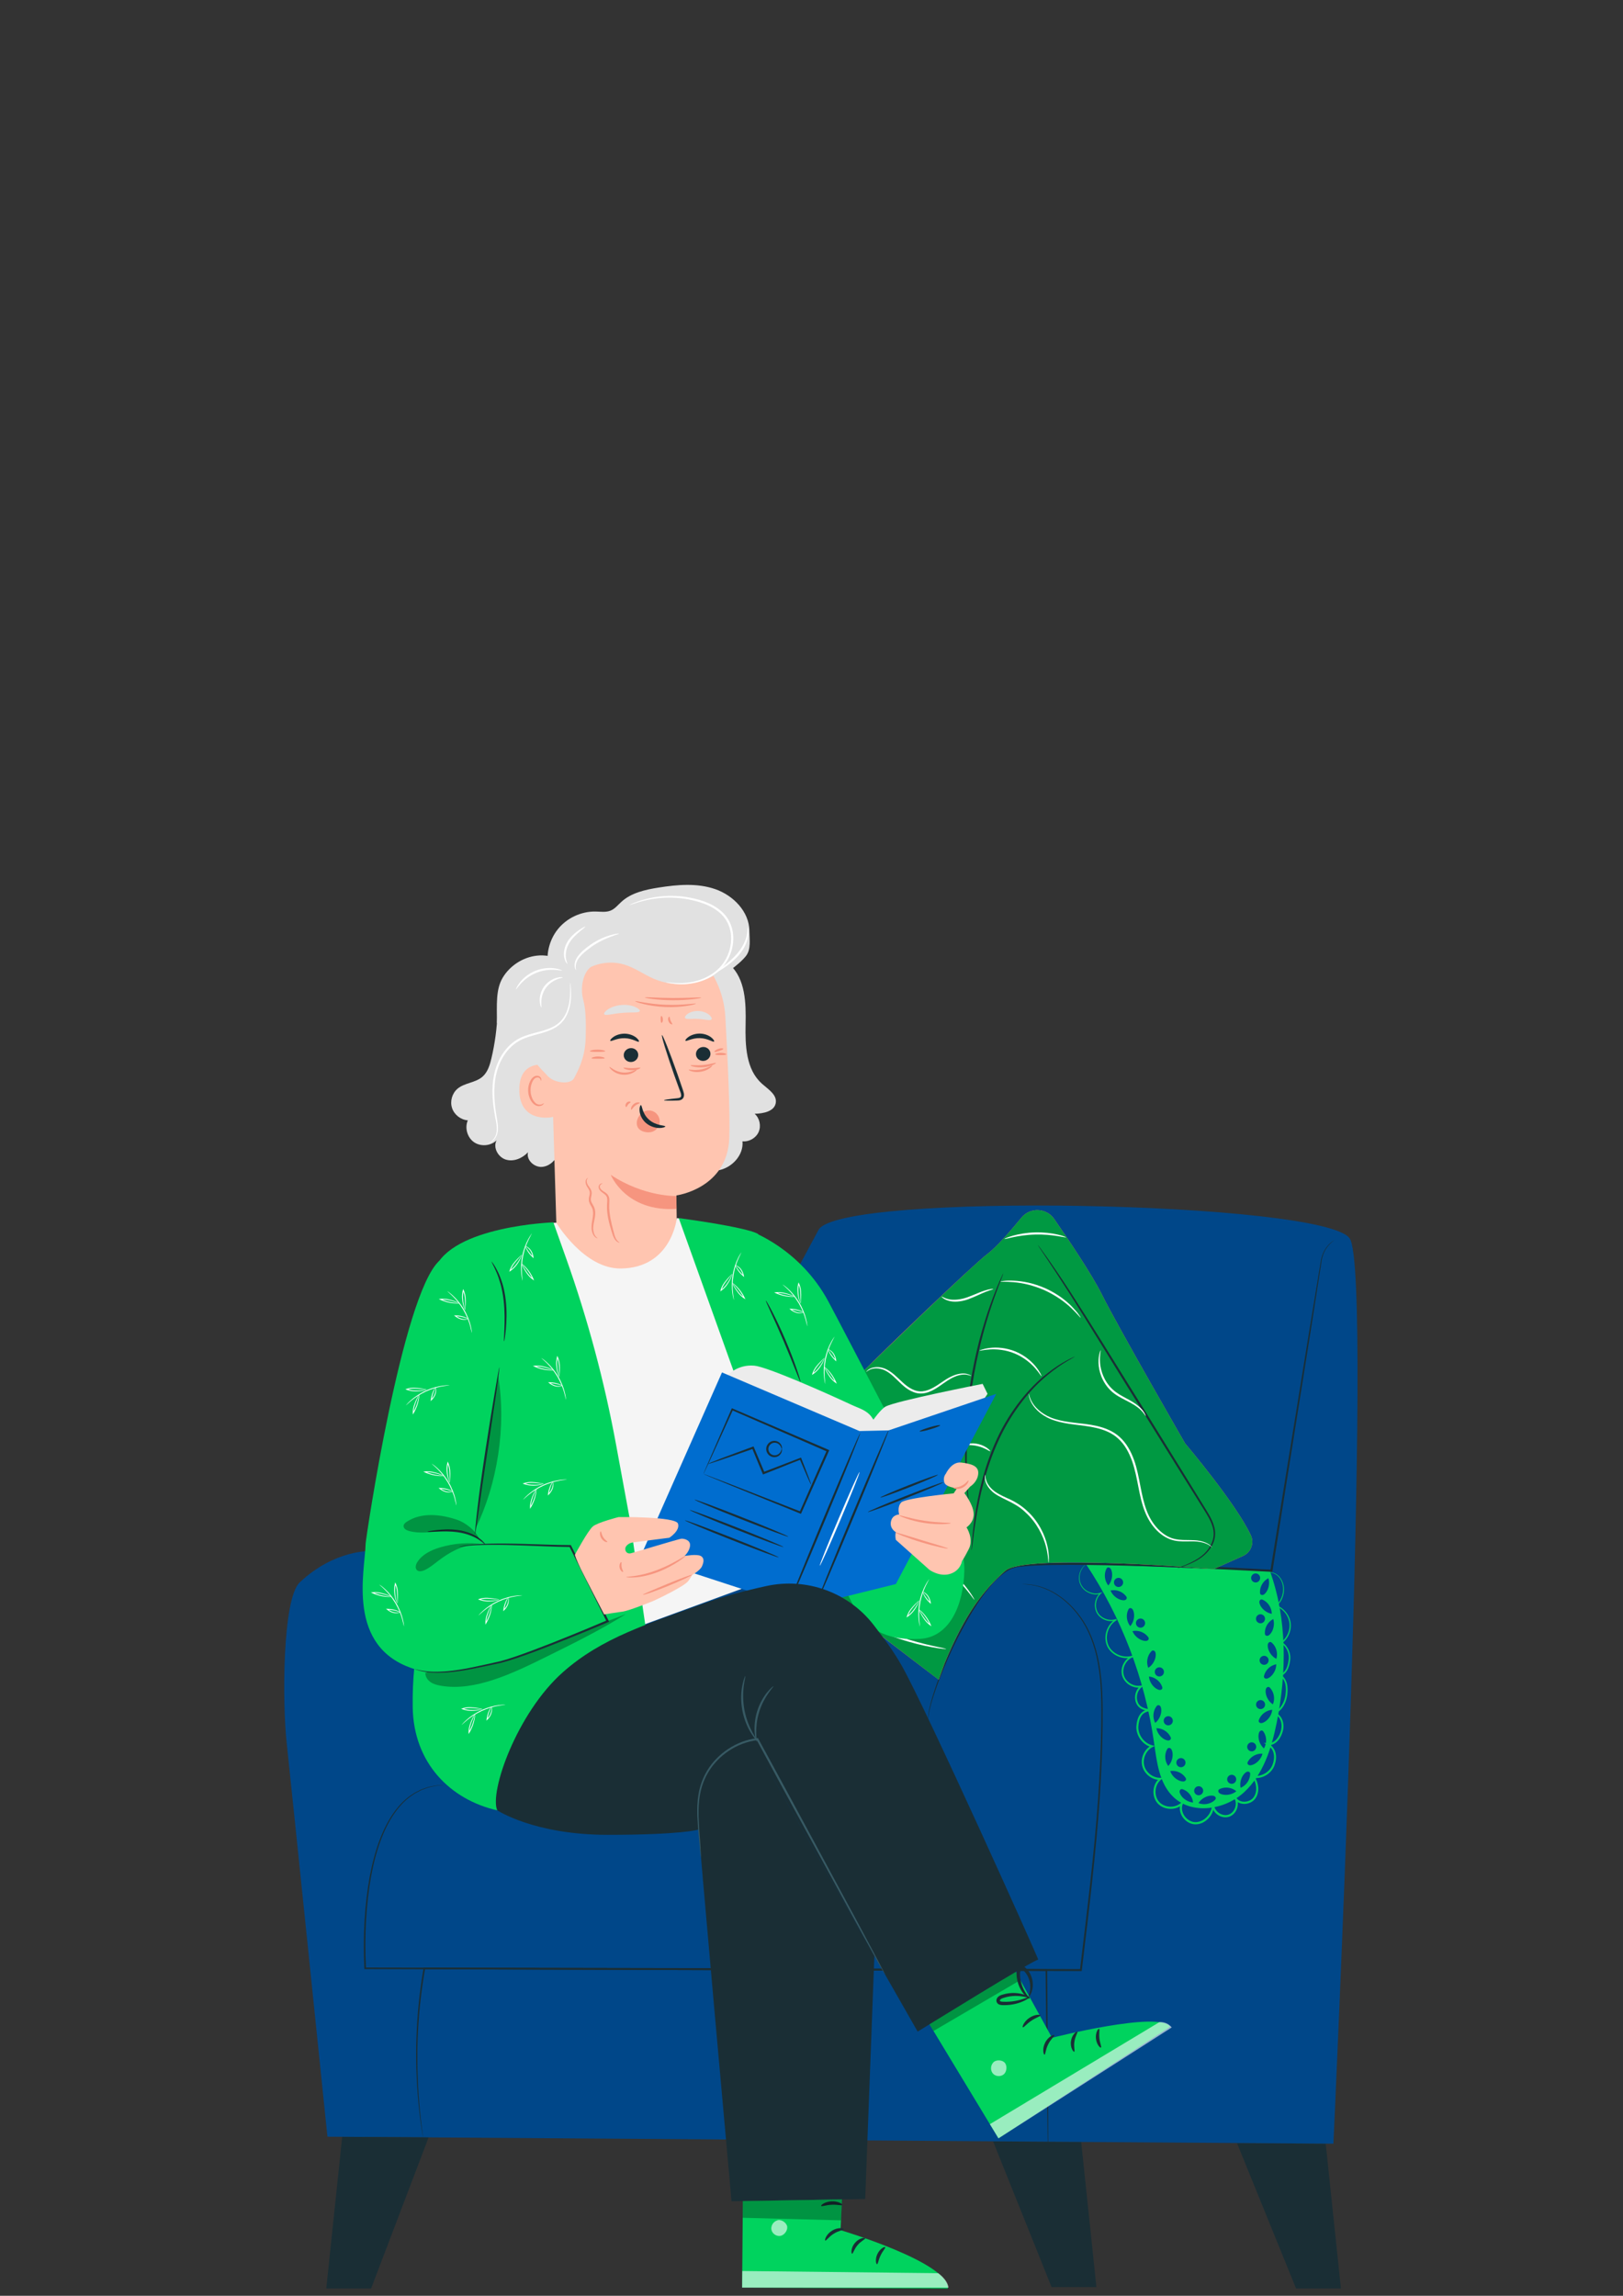<?xml version="1.0" standalone="no"?>
<!DOCTYPE svg PUBLIC "-//W3C//DTD SVG 1.1//EN" "http://www.w3.org/Graphics/SVG/1.1/DTD/svg11.dtd">
<svg xmlns="http://www.w3.org/2000/svg" id="Layer_1" version="1.1" viewBox="0 0 595.28 841.89" width="595.28" height="841.89">
  <rect x="0" y="0" width="595.28" height="841.89" fill="#333333" stroke="none"/>
  <!-- Generator: Adobe Illustrator 29.1.0, SVG Export Plug-In . SVG Version: 2.1.0 Build 142)  -->
  <defs>
    <style>
      .st0 {
        fill: #006dcf;
      }

      .st1 {
        opacity: .6;
      }

      .st2 {
        fill: #ffc5b0;
      }

      .st3 {
        fill: #ff735d;
      }

      .st4 {
        opacity: .3;
      }

      .st5 {
        fill: #fff;
      }

      .st6 {
        fill: #009942;
      }

      .st7 {
        fill: #f6957f;
      }

      .st8 {
        fill: #375a64;
      }

      .st9 {
        fill: #1a2e35;
      }

      .st10 {
        fill: #00d35e;
      }

      .st11 {
        fill: #ececec;
      }

      .st12 {
        fill: #004789;
      }

      .st13 {
        fill: #f5f5f5;
      }

      .st14 {
        fill: #e1e1e1;
      }
    </style>
  </defs>
  <g>
    <path class="st9" d="M486.24,786.12l5.58,53.09h-16.45l-21.68-53.34,32.55.25Z"/>
    <path class="st9" d="M396.55,785.48l5.59,53.21h-16.45l-21.45-53.43,32.3.22Z"/>
    <path class="st12" d="M495.06,454.19c-8.91-13.62-187.1-17.2-194.85-3.17l-66.22,123.16-97.89-5.38s-13.16-.74-26.15,11.46c-6.41,6.02-6.43,44.36-4.77,59.18,1.1,9.87,14.92,144.11,14.92,144.11l368.96,2.56s14.92-318.31,6.01-331.93Z"/>
    <path class="st9" d="M384.4,788.69s-.03-.4-.06-1.18c-.02-.81-.04-1.96-.08-3.46-.05-3.07-.12-7.53-.2-13.25-.14-11.51-.33-28.07-.57-48.37l.3.3c-30.19-.06-69.37-.13-112.06-.21-44.58-.15-85.33-.29-116.1-.4l.29-.24c-3.33,18.86-3.12,34.54-2.46,45.25.34,5.37.82,9.53,1.17,12.35.18,1.39.32,2.45.42,3.21.09.72.12,1.1.12,1.1,0,0-1.21-5.88-2.03-16.63-.76-10.72-1.07-26.44,2.21-45.37l.04-.25h.25c30.77.06,71.52.13,116.1.21,42.68.15,81.87.28,112.06.38h.3s0,.3,0,.3c.13,20.3.23,36.86.31,48.37.02,5.72.03,10.19.04,13.25,0,1.5,0,2.65-.01,3.46,0,.78-.03,1.18-.03,1.18Z"/>
    <path class="st9" d="M374.94,580.93s.25-.01.75,0c.5.01,1.24-.02,2.21.13,1.93.21,4.82.85,8.16,2.63,3.32,1.78,7.03,4.76,10.22,9.18,3.22,4.39,5.63,10.31,6.85,17.15,1.28,6.84,1.4,14.54,1.29,22.82-.08,8.29-.44,17.22-1.08,26.71-1.27,18.97-3.81,40.12-6.55,62.94l-.04.32h-.32c-28.71-.06-60.26-.13-93.3-.2-65.51-.2-125.12-.39-169.21-.53h-.27s-.01-.27-.01-.27c-.61-12.49.2-23.83,1.96-33.61,1.81-9.75,4.83-17.99,8.97-23.68,2.04-2.85,4.34-5.05,6.63-6.49.28-.19.55-.38.82-.56.29-.15.57-.29.85-.43.56-.28,1.09-.55,1.6-.81,1.08-.36,2.04-.76,2.94-.98.9-.18,1.7-.34,2.39-.48.69-.08,1.28-.09,1.76-.13.94-.06,1.43-.07,1.43-.07,0,0-.48.07-1.42.15-.47.05-1.05.08-1.74.17-.68.15-1.47.32-2.36.52-.89.23-1.83.64-2.9,1.01-.5.26-1.03.53-1.57.82-.27.14-.55.29-.84.44-.26.18-.53.37-.81.56-2.25,1.44-4.5,3.64-6.5,6.47-4.06,5.67-7.02,13.86-8.78,23.58-1.71,9.74-2.48,21.07-1.84,33.49l-.29-.27c44.1.08,103.71.19,169.22.32,33.04.09,64.58.18,93.3.26l-.36.32c2.77-22.82,5.35-43.95,6.66-62.9.66-9.47,1.04-18.39,1.16-26.67.13-8.27.04-15.94-1.2-22.73-1.18-6.79-3.53-12.66-6.69-17.03-3.13-4.4-6.78-7.38-10.05-9.17-3.29-1.8-6.14-2.47-8.06-2.72-1.93-.26-2.95-.19-2.95-.25Z"/>
    <polygon class="st9" points="125.51 783.6 119.67 839.22 136.11 839.22 157.2 783.82 125.51 783.6"/>
    <g>
      <path class="st10" d="M462.15,576.74s.42-.13,1.26-.24c.83-.09,2.13-.25,3.73.28,1.61.49,3.19,2.23,3.66,4.63.47,2.35-.17,5.49-2.62,7.59l-.06-.33c2.28.79,4.43,2.85,5.12,5.68.7,2.8-.35,6.23-3.01,8.24v-.42c1.86,1.23,3.14,3.55,3.03,6.04-.11,1.22-.32,2.43-.81,3.62-.48,1.17-1.4,2.32-2.72,2.77l.08-.51c1.07.78,1.88,1.97,2.2,3.31.33,1.33.29,2.72.13,4.08-.17,1.38-.58,2.76-1.31,4.01-.72,1.25-1.82,2.36-3.22,2.96v-.6c1.19.54,2.19,1.56,2.69,2.8.51,1.24.57,2.65.26,3.96-.32,1.3-.87,2.57-1.78,3.63-.88,1.06-2.28,1.87-3.77,1.75l.2-.65c1.3.73,2.35,2.06,2.66,3.58.34,1.52.1,3.1-.44,4.54-1.15,2.95-4.42,4.97-7.71,4.51l.36-.57c.75,1.14,1.25,2.47,1.39,3.88.14,1.4-.12,2.92-.97,4.15-.84,1.27-2.34,1.99-3.84,2.07-1.47.11-3.19-.51-3.96-1.97l.66-.38c1.45,2.38.36,5.89-2.36,7-2.76,1.04-6.12-.99-6.47-4.01l.78-.02c-.15,2.47-1.63,4.87-3.9,6.12-1.14.62-2.49.91-3.83.68-1.33-.25-2.51-1-3.38-2.01-1.32-1.5-1.96-3.78-1.07-5.71l.63.45c-2.6,2.44-7.04,2.17-9.3-.49-2.22-2.7-1.75-6.98.91-9.12l.25.69c-3.11.05-5.98-2.21-6.69-5.16-.69-2.96.81-6.15,3.42-7.53l.08.7c-3.36-.88-5.69-4.15-5.65-7.46.11-1.63.41-3.23,1.37-4.61.49-.67,1.18-1.21,1.94-1.51.77-.3,1.58-.39,2.36-.39l.02.71c-1.2.02-2.35-.16-3.44-.63-1.1-.44-2.02-1.41-2.39-2.51-.82-2.2-.1-4.81,1.74-6.18l.27.6c-3.29.64-6.61-1.69-7.2-4.78-.55-3.09,1.48-6.2,4.31-7l.2.58c-4.1,1.58-8.82-.77-10.11-4.47-1.28-3.72.55-7.78,3.54-9.4l.21.44c-3.14,1.14-6.52-.59-7.56-3.14-1.07-2.57-.19-5.39,1.52-6.87l.17.31c-2.81.82-5.45-.5-6.76-2.17-1.37-1.74-1.37-3.77-1.03-5.15.36-1.42,1.06-2.33,1.56-2.85.53-.52.86-.69.86-.69.02.02-.3.23-.79.76-.47.54-1.13,1.45-1.45,2.83-.31,1.35-.26,3.3,1.06,4.93,1.26,1.58,3.82,2.79,6.43,2l.8-.24-.63.55c-1.58,1.39-2.38,4.06-1.37,6.43.96,2.34,4.14,3.92,6.99,2.85l.21.45c-2.76,1.5-4.46,5.36-3.25,8.78,1.17,3.39,5.63,5.57,9.35,4.09l.2.58c-2.5.7-4.36,3.57-3.84,6.29.5,2.71,3.55,4.83,6.42,4.23l1.5-.31-1.23.92c-1.56,1.16-2.21,3.5-1.49,5.39.64,2.02,3.05,2.72,5.15,2.68l.02.71c-1.44-.04-2.9.43-3.72,1.61-.82,1.15-1.14,2.73-1.22,4.19-.04,2.95,2.12,5.96,5.1,6.72l.95.24-.87.45c-2.29,1.2-3.64,4.1-3.02,6.68.6,2.58,3.21,4.62,5.93,4.56l1.16-.03-.91.71c-2.31,1.82-2.73,5.72-.79,8.02,1.92,2.31,5.95,2.55,8.16.43l1.5-1.44-.87,1.88c-.73,1.57-.21,3.54.96,4.87.77.89,1.8,1.53,2.93,1.75,1.12.19,2.31-.05,3.31-.6,2.02-1.1,3.38-3.29,3.5-5.48l.78-.02c.23,2.45,3.2,4.25,5.41,3.36,2.23-.86,3.21-3.97,1.99-5.88l.66-.38c.59,1.13,1.96,1.66,3.24,1.57,1.29-.07,2.56-.69,3.25-1.74,1.46-2.17.93-5.16-.42-7.19l-.46-.7.82.12c2.9.43,5.92-1.42,6.92-4.04.51-1.33.72-2.79.42-4.12-.28-1.34-1.16-2.47-2.32-3.13l-1.34-.77,1.54.12c1.24.09,2.41-.56,3.21-1.5.81-.95,1.34-2.13,1.64-3.33.29-1.19.23-2.46-.21-3.55-.44-1.1-1.29-1.98-2.34-2.46l-.67-.31.68-.29c2.55-1.09,3.85-3.88,4.17-6.44.16-1.32.2-2.64-.1-3.86-.29-1.22-1-2.27-1.96-2.98l-.45-.33.53-.18c1.13-.38,1.94-1.35,2.39-2.43.46-1.09.68-2.29.78-3.42.12-2.28-1.06-4.44-2.77-5.58l-.3-.2.29-.22c2.49-1.85,3.52-5.09,2.88-7.72-.63-2.67-2.66-4.66-4.81-5.42l-.32-.11.26-.22c2.34-1.96,3-4.97,2.58-7.24-.42-2.32-1.9-3.99-3.44-4.5-1.53-.55-2.82-.42-3.65-.37-.84.08-1.26.17-1.27.14Z"/>
      <path class="st10" d="M465.77,576.04l-67.52-2.56c13.06,19.57,21.67,42.08,25,65.37,1.03,7.23,1.89,15.21,7.21,20.21,6.93,6.52,18.88,4.61,25.87-1.85,6.99-6.46,10.04-16.09,11.92-25.42,3.72-18.47,3.88-38.03-2.49-55.76ZM465.87,599.25c-.24.26-.51.5-.85.59s-.74.01-.94-.28c-.13-.18-.15-.42-.16-.64-.07-2.14,1.2-4.26,3.11-5.22v.12c.54,1.73.07,4.09-1.17,5.43ZM462.35,623.43c.91,0,1.65.75,1.65,1.66s-.75,1.65-1.66,1.65c-.91,0-1.65-.75-1.65-1.66,0-.91.75-1.65,1.66-1.65ZM461.68,592.09c.84-.35,1.81.05,2.17.89s-.05,1.81-.89,2.17c-.84.35-1.81-.05-2.17-.89-.35-.84.05-1.81.89-2.17ZM462,609.02c-.09-.91.57-1.72,1.48-1.81s1.72.57,1.81,1.48c.09.91-.57,1.72-1.48,1.81-.91.09-1.72-.57-1.81-1.48ZM466.45,591.84l-.1-.06c-1.8-.3-3.67-1.81-4.29-3.52-.12-.33-.21-.68-.14-1.02.07-.34.33-.66.68-.71.22-.03.44.06.64.15,1.93.92,3.24,3.02,3.21,5.16ZM465.25,578.73v.12c.54,1.73.07,4.09-1.17,5.43-.24.26-.51.5-.85.59-.34.09-.74.01-.94-.28-.13-.18-.15-.42-.16-.64-.07-2.14,1.2-4.26,3.11-5.22ZM459.9,577.12c.84-.35,1.81.05,2.17.89.35.84-.05,1.81-.89,2.17-.84.35-1.81-.05-2.17-.89-.35-.84.05-1.81.89-2.17ZM457.46,640.34c.14-.9.98-1.53,1.88-1.39.9.14,1.53.98,1.39,1.88s-.98,1.53-1.88,1.39-1.53-.98-1.39-1.88ZM450.59,651.32c.65-.65,1.69-.65,2.34,0,.65.65.65,1.69,0,2.34s-1.69.65-2.34,0c-.65-.65-.65-1.69,0-2.34ZM432.74,644.75c.9-.22,1.81.33,2.03,1.23.22.9-.33,1.81-1.23,2.03-.9.22-1.81-.33-2.03-1.23-.22-.9.33-1.81,1.23-2.03ZM428.33,629.36c.92-.09,1.74.59,1.83,1.51.09.92-.59,1.74-1.51,1.83s-1.74-.59-1.83-1.51c-.09-.92.59-1.74,1.51-1.83ZM425.24,611.42c.93,0,1.67.76,1.67,1.69,0,.93-.76,1.67-1.69,1.67-.93,0-1.67-.76-1.67-1.69,0-.93.76-1.67,1.69-1.67ZM417.84,593.6c.89-.27,1.82.24,2.09,1.13.27.89-.24,1.82-1.13,2.09-.89.27-1.82-.24-2.09-1.13s.24-1.82,1.13-2.09ZM409.78,578.68c.89-.27,1.82.24,2.09,1.13s-.24,1.82-1.13,2.09c-.89.27-1.82-.24-2.09-1.13s.24-1.82,1.13-2.09ZM406.53,581.44c-1.38-1.64-1.7-4.09-.78-6.03.1-.2.21-.41.4-.53.3-.19.7-.1.97.12.27.22.43.55.54.88.6,1.72.1,4.07-1.09,5.44l-.04.11ZM412.71,586.73c-.32.14-.68.13-1.03.08-1.8-.26-3.66-1.78-4.33-3.47l-.08-.09c2.09-.47,4.41.37,5.72,2.07.14.18.27.37.28.6.03.35-.23.67-.55.81ZM414.59,596.36c-1.38-1.64-1.7-4.09-.78-6.03.1-.2.21-.41.4-.53.3-.19.7-.1.97.12.27.22.43.55.54.88.6,1.72.1,4.07-1.09,5.44l-.04.11ZM419.74,601.72c-1.8-.26-3.66-1.78-4.33-3.47l-.08-.09c2.09-.47,4.41.37,5.72,2.07.14.18.27.37.28.6.03.35-.23.67-.55.81-.32.14-.68.13-1.03.08ZM421.18,611.64c-.84-1.97-.42-4.41,1.02-5.99.15-.17.32-.33.54-.39.34-.09.7.11.9.4.19.29.25.65.26,1,.07,1.82-1.1,3.92-2.64,4.88l-.07.1ZM421.36,614.8c2.13.16,4.11,1.65,4.86,3.66.08.21.14.44.1.65-.07.34-.42.57-.77.61-.35.04-.69-.08-1.01-.23-1.65-.77-2.98-2.78-3.12-4.59l-.06-.11ZM423.73,631.85c-1.04-1.87-.88-4.34.39-6.07.13-.18.29-.36.49-.44.33-.13.71.04.93.3.22.27.31.62.36.97.26,1.8-.68,4.02-2.12,5.13l-.06.1ZM424.16,633.86l-.07-.1c2.14-.06,4.26,1.22,5.21,3.14.1.2.19.42.16.64-.04.35-.36.61-.7.69-.34.07-.7,0-1.03-.12-1.72-.6-3.25-2.45-3.58-4.24ZM428.51,647.63c-1.3-1.7-1.5-4.17-.49-6.06.11-.2.23-.4.43-.51.3-.17.71-.07.97.17s.4.57.5.9c.52,1.75-.09,4.07-1.35,5.38l-.04.11ZM429.23,649.56l-.08-.09c2.11-.37,4.39.58,5.61,2.34.13.18.25.39.26.61.01.35-.26.66-.59.78-.33.12-.69.09-1.03.03-1.79-.34-3.58-1.95-4.16-3.68ZM437.48,660.98c-1.82-.14-3.82-1.46-4.6-3.11-.15-.32-.27-.66-.23-1.01.04-.35.27-.69.61-.77.22-.05.45.02.66.09,2.01.74,3.5,2.71,3.67,4.85l-.11-.06ZM437.99,656.7c0-.91.72-1.66,1.64-1.67s1.66.72,1.67,1.64c0,.91-.72,1.66-1.64,1.67-.91,0-1.66-.72-1.67-1.64ZM445.9,659.62c-.06.22-.22.39-.38.54-1.58,1.44-4.02,1.87-5.99,1.04l.1-.07c.95-1.55,3.06-2.72,4.88-2.66.35.01.71.07,1,.26.29.19.49.56.4.89ZM453.38,656.92c-1.39,1.18-3.75,1.63-5.46,1-.33-.12-.65-.28-.87-.56-.22-.27-.29-.68-.1-.97.12-.19.33-.3.53-.39,1.95-.88,4.4-.52,6.01.88l-.11.04ZM454.99,655.63l.02-.12c-.4-1.78.27-4.08,1.62-5.31.26-.24.55-.45.89-.52.34-.07.74.05.91.36.11.19.11.43.1.65-.11,2.14-1.56,4.15-3.55,4.94ZM463.02,643.19c-.42,1.77-2.05,3.54-3.8,4.05-.34.1-.69.16-1.03.07-.34-.09-.64-.38-.66-.72-.01-.22.09-.44.2-.63,1.05-1.87,3.23-3.03,5.37-2.86l-.07.1ZM463.56,641.2l-.05-.11c-1.38-1.19-2.2-3.45-1.85-5.24.07-.34.18-.69.41-.95.24-.26.63-.4.95-.25.2.09.35.28.47.47,1.18,1.79,1.2,4.26.07,6.08ZM466.61,627.09c-.16,1.81-1.51,3.8-3.17,4.56-.32.14-.66.26-1.01.22-.35-.04-.69-.28-.76-.62-.05-.22.02-.44.1-.65.77-2,2.76-3.47,4.89-3.61l-.06.11ZM466.86,625.04l-.07-.1c-1.54-.98-2.68-3.09-2.59-4.91.02-.35.07-.71.27-1,.2-.29.56-.48.9-.39.22.06.38.22.53.39,1.42,1.6,1.81,4.04.96,6ZM468.09,610.41c.03,1.82-1.11,3.94-2.68,4.86-.3.18-.63.33-.98.32-.35,0-.71-.21-.82-.54-.07-.21-.02-.45.04-.66.56-2.07,2.39-3.73,4.5-4.09l-.05.11ZM468.05,608.26c-1.63-.81-2.99-2.8-3.08-4.62-.02-.35,0-.71.17-1.02.17-.31.51-.54.85-.48.22.04.41.18.57.33,1.58,1.44,2.22,3.83,1.57,5.87l-.08-.09Z"/>
    </g>
    <path class="st9" d="M489.34,454.81s-.16.14-.48.39c-.32.26-.79.66-1.33,1.25-1.07,1.17-2.49,3.22-2.85,6.29-.96,6.13-2.34,14.97-4.05,25.96-3.51,22.06-8.39,52.73-13.91,87.38l-.05.34-.35-.02c-5.82-.29-11.95-.61-18.18-.92-19.66-.9-38.4-1.6-55.44-1.63-4.26,0-8.41.05-12.44.23-1.01.05-2,.11-3,.16-.99.06-1.96.2-2.93.29-1.98.08-3.69.76-5.27,1.79-3.09,2.1-5.52,4.89-7.64,7.65-2.13,2.78-3.96,5.62-5.6,8.38-6.52,11.11-10.41,20.85-12.78,27.63-1.17,3.4-1.91,6.11-2.26,7.97-.18.93-.26,1.65-.3,2.13-.01.48-.04.73-.04.73,0,0-.03-.25-.04-.74.01-.49.06-1.22.22-2.15.3-1.88,1-4.61,2.13-8.04,1.12-3.43,2.69-7.57,4.73-12.27,2.07-4.69,4.59-9.97,7.86-15.55,1.64-2.78,3.46-5.65,5.6-8.46,2.14-2.81,4.57-5.64,7.77-7.83l1.26-.73c.43-.23.9-.4,1.36-.6.46-.18.97-.26,1.45-.4.49-.09.98-.12,1.47-.18.98-.1,1.97-.24,2.96-.3,1-.06,2-.11,3.01-.17,4.04-.2,8.21-.26,12.47-.27,17.07,0,35.81.67,55.48,1.57,6.23.32,12.37.63,18.19.93l-.41.33c5.62-34.63,10.59-65.3,14.17-87.34,1.81-10.98,3.27-19.8,4.29-25.93.41-3.12,1.91-5.2,3.02-6.35,1.15-1.16,1.92-1.54,1.92-1.54Z"/>
  </g>
  <g>
    <g>
      <path class="st3" d="M317.1,502.38c.69-.69-1.12,1.14,0,0,5.91-6.01,39.7-38.54,45.11-42.59,3.23-2.42,8.36-8.32,12.42-13.26,3.18-3.87,9.17-3.64,12.02.48,5.61,8.1,13.79,20.29,17.53,27.77,5.99,11.99,30.47,54.5,30.47,54.5,0,0,18.7,22.04,24.12,33.71,1.33,2.87.07,6.27-2.81,7.57l-10.83,4.86s-68.91-5.94-76.41.62c-7.49,6.56-14.75,15.53-22.19,33.72l-2.24,6.19s-42.2-31.89-43.58-34c-3.6-5.49-22.93-30.16-21.65-32.78,6.54-13.4,26.65-35.31,38.06-46.79Z"/>
      <path class="st6" d="M317.03,502.45s39.18-38.17,45.18-42.66c3.23-2.42,8.36-8.32,12.42-13.26,3.18-3.87,9.17-3.64,12.02.48,5.61,8.1,13.79,20.29,17.53,27.77,5.99,11.99,30.47,54.5,30.47,54.5,0,0,18.73,22.08,24.13,33.74,1.32,2.85.07,6.23-2.8,7.52l-10.87,4.88s-68.91-5.94-76.41.62c-7.49,6.56-14.75,15.53-22.19,33.72l-2.24,6.19s-42.07-31.98-43.58-34c-9.19-12.28-22.51-30.1-21.65-32.78,3.64-11.4,37.98-46.71,37.98-46.71Z"/>
    </g>
    <path class="st9" d="M394.26,497.45c.03.06-1.02.61-2.85,1.69-1.83,1.07-4.4,2.78-7.32,5.21-5.86,4.79-12.78,12.97-17.67,23.5-4.89,10.53-7.09,20.92-8.33,28.4-.61,3.76-1.01,6.81-1.26,8.93-.12.99-.23,1.79-.31,2.44-.08.56-.13.85-.16.85s-.03-.3,0-.86c.03-.56.07-1.39.16-2.45.16-2.13.47-5.2,1.02-8.98,1.1-7.53,3.23-18.02,8.17-28.65,4.93-10.64,12.02-18.87,18.03-23.6,2.99-2.39,5.63-4.04,7.52-5.04.93-.53,1.7-.85,2.2-1.1.51-.24.78-.35.8-.32Z"/>
    <path class="st9" d="M368.01,466.89s-.07.3-.26.84c-.23.61-.53,1.39-.89,2.34-.4,1.01-.88,2.24-1.39,3.7-.52,1.45-1.15,3.09-1.74,4.94-1.26,3.67-2.57,8.1-3.85,13.06-1.23,4.97-2.4,10.49-3.31,16.33-.87,5.85-1.4,11.46-1.71,16.58-.26,5.12-.32,9.74-.22,13.61,0,1.94.13,3.69.19,5.23.05,1.54.14,2.86.23,3.95.06,1.01.11,1.84.15,2.5.03.57.03.87,0,.88-.03,0-.08-.29-.16-.86-.08-.65-.18-1.48-.3-2.49-.13-1.08-.27-2.4-.36-3.95-.1-1.54-.26-3.3-.3-5.24-.18-3.89-.17-8.52.05-13.67.27-5.14.78-10.78,1.66-16.66.91-5.87,2.11-11.41,3.38-16.39,1.32-4.97,2.7-9.4,4.02-13.06.62-1.84,1.29-3.47,1.85-4.91.55-1.44,1.07-2.67,1.52-3.66.42-.93.76-1.68,1.03-2.28.24-.52.38-.79.41-.77Z"/>
    <path class="st9" d="M431.72,575.14s.11-.07.34-.16c.27-.11.61-.24,1.02-.41.89-.36,2.22-.86,3.86-1.65,1.61-.81,3.6-1.9,5.34-3.78,1.7-1.84,3.25-4.63,2.78-7.83-.43-3.19-2.56-6.18-4.56-9.43-2.04-3.26-4.21-6.74-6.5-10.4-4.57-7.34-9.58-15.4-14.84-23.86-10.54-16.92-19.93-32.34-26.93-43.37-3.5-5.51-6.42-9.92-8.45-12.95-.99-1.47-1.77-2.64-2.34-3.49-.24-.37-.44-.67-.6-.92-.13-.21-.19-.32-.18-.33s.09.09.25.28c.18.23.39.52.66.87.6.83,1.42,1.97,2.46,3.41,2.11,2.99,5.1,7.35,8.66,12.83,7.13,10.96,16.59,26.33,27.13,43.25,5.25,8.47,10.24,16.54,14.79,23.89,2.26,3.67,4.42,7.17,6.44,10.44,1.97,3.25,4.13,6.31,4.56,9.7.22,1.67-.07,3.31-.66,4.69-.59,1.39-1.45,2.55-2.35,3.5-1.83,1.92-3.88,2.98-5.53,3.76-1.67.76-3.02,1.21-3.93,1.52-.42.14-.76.25-1.04.34-.24.07-.36.1-.36.09Z"/>
    <path class="st5" d="M356.3,504.59c-.03.07-.57-.26-1.63-.45-1.06-.2-2.66-.07-4.45.69-.89.37-1.83.88-2.79,1.5-.96.62-1.95,1.38-3.04,2.11-1.09.73-2.29,1.48-3.67,1.99-1.37.53-2.97.76-4.54.41-3.16-.75-5.28-3.03-7.13-4.81-1.84-1.83-3.65-3.34-5.49-3.89-1.83-.58-3.46-.35-4.43.09-.99.43-1.38.94-1.43.88-.02-.02.07-.14.26-.37.21-.21.53-.52,1.04-.78.99-.55,2.73-.9,4.72-.35,2.01.54,3.96,2.1,5.83,3.91,1.88,1.77,3.96,3.9,6.79,4.56,2.86.64,5.52-.86,7.64-2.24,1.09-.7,2.09-1.44,3.09-2.06,1.01-.62,1.99-1.11,2.94-1.47,1.89-.72,3.62-.77,4.71-.47.55.14.95.32,1.21.48.25.15.38.24.36.27Z"/>
    <path class="st5" d="M382.01,504.67c-.12.07-.84-1.25-2.42-3.02-1.56-1.77-4.11-3.94-7.45-5.32-3.34-1.38-6.68-1.63-9.04-1.48-2.37.14-3.81.57-3.85.44-.03-.08,1.37-.7,3.8-.99,2.41-.3,5.9-.13,9.39,1.3,3.48,1.44,6.08,3.78,7.58,5.69,1.52,1.92,2.07,3.35,1.99,3.38Z"/>
    <path class="st5" d="M444.52,567.37c-.05.09-.96-1.09-3.36-1.71-1.18-.32-2.68-.46-4.43-.43-1.75,0-3.78.16-6.01-.3-2.22-.48-4.48-1.74-6.35-3.63-1.88-1.88-3.43-4.32-4.49-7.09-2.23-5.54-2.47-12.14-4.67-18.46-1.12-3.13-2.72-6.06-5.03-8.16-2.28-2.13-5.19-3.26-7.99-3.93-2.82-.67-5.59-.93-8.18-1.27-2.59-.33-5.01-.75-7.14-1.45-4.33-1.34-7.13-4.04-8.37-6.2-.62-1.09-.93-2.03-1.06-2.68-.08-.32-.09-.57-.11-.74-.02-.17-.02-.25,0-.26.11-.03.14,1.42,1.44,3.51,1.29,2.05,4.05,4.59,8.28,5.83,2.09.65,4.48,1.03,7.06,1.33,2.58.31,5.37.54,8.26,1.21,2.86.67,5.91,1.82,8.34,4.06,2.44,2.21,4.11,5.25,5.25,8.46,1.15,3.23,1.72,6.52,2.33,9.64.6,3.12,1.24,6.12,2.27,8.82,2,5.4,6.01,9.5,10.29,10.44,2.12.48,4.13.36,5.89.41,1.77.02,3.31.2,4.51.58,1.21.36,2.06.88,2.57,1.29.26.21.44.38.55.51.11.13.17.19.16.2Z"/>
    <path class="st5" d="M364.31,472.7c.02.12-1.08.35-2.74,1.01-1.68.63-3.88,1.81-6.53,2.77-2.67.95-5.36,1.07-7.16.51-1.83-.53-2.62-1.49-2.56-1.53.08-.12.97.63,2.69.99,1.71.38,4.21.19,6.77-.71,2.56-.92,4.84-2.04,6.61-2.55,1.76-.55,2.92-.59,2.93-.49Z"/>
    <path class="st5" d="M396.36,483.2c-.11.09-1.24-1.43-3.44-3.51-1.09-1.05-2.48-2.19-4.11-3.33-1.65-1.12-3.54-2.23-5.63-3.19-2.1-.93-4.19-1.61-6.12-2.1-1.94-.46-3.72-.75-5.22-.87-3.01-.26-4.9-.1-4.91-.25,0-.05.46-.13,1.31-.22.85-.11,2.1-.15,3.63-.08,1.54.05,3.36.29,5.35.72,1.98.46,4.13,1.14,6.28,2.09,2.14.98,4.07,2.14,5.73,3.31,1.64,1.21,3.03,2.41,4.08,3.53,1.06,1.11,1.86,2.06,2.35,2.77.5.7.75,1.1.7,1.13Z"/>
    <path class="st5" d="M420.21,519.27c-.11.07-.82-1.64-3.13-3.32-1.13-.85-2.62-1.65-4.31-2.51-1.68-.87-3.61-1.83-5.27-3.4-1.65-1.55-2.8-3.42-3.53-5.22-.71-1.81-1.01-3.56-1.05-5.03-.04-1.47.15-2.64.34-3.43.21-.79.39-1.2.43-1.19.15.03-.43,1.76-.22,4.59.19,2.78,1.41,6.75,4.57,9.7,1.55,1.47,3.4,2.42,5.07,3.33,1.68.89,3.19,1.78,4.32,2.72,1.14.92,1.89,1.88,2.3,2.58.41.71.53,1.15.49,1.17Z"/>
    <path class="st5" d="M391.03,453.74c-.06.25-5.04-1.22-11.36-1.02-6.31.14-11.22,1.86-11.29,1.62-.03-.09,1.15-.63,3.17-1.21,2.02-.57,4.89-1.11,8.1-1.2,3.21-.08,6.11.3,8.15.77,2.05.46,3.25.95,3.23,1.04Z"/>
    <path class="st5" d="M353.21,538.89c0,.08-.98.09-2.71.33-1.73.22-4.18.69-7.15,1.42-2.98.69-6.52,1.71-10.83,2.02-2.14.13-4.49.05-6.73-.45-2.25-.49-4.39-1.3-6.36-2.27-3.96-1.96-6.99-4.31-10.13-6.1-3.1-1.82-6.35-3.1-9.39-3.55-3.03-.49-5.6-.26-7.24.1-1.64.38-2.43.79-2.49.73-.02-.02.15-.13.52-.33.37-.19.97-.44,1.8-.69,1.66-.47,4.38-.8,7.59-.36,3.23.4,6.72,1.71,9.92,3.54,3.25,1.81,6.3,4.13,10.12,6.02,1.91.94,3.93,1.71,6.02,2.17,2.09.48,4.24.57,6.27.46,4.08-.26,7.63-1.2,10.65-1.83,3.02-.67,5.56-1.07,7.35-1.2.89-.07,1.59-.09,2.06-.07.47,0,.72.02.72.05Z"/>
    <path class="st5" d="M363.2,532.17c-.15.18-1.86-1.19-4.41-1.82-2.54-.67-4.7-.29-4.74-.52-.08-.18,2.18-.96,4.93-.24,2.76.69,4.37,2.46,4.21,2.58Z"/>
    <path class="st5" d="M384.59,573.1c-.17,0,0-2.4-.98-6.08-.96-3.63-3.22-8.59-7.54-12.47-4.15-4.09-9.78-5.02-12.57-8.01-1.4-1.4-2.06-2.94-2.22-4.03-.1-.54-.07-.97-.05-1.26.04-.29.08-.43.11-.43.08,0-.02.61.24,1.62.24,1.01.94,2.41,2.31,3.69,1.35,1.3,3.39,2.3,5.7,3.33,2.33,1.01,4.84,2.46,7.01,4.49,4.46,4.01,6.71,9.17,7.55,12.92.45,1.89.52,3.47.56,4.54-.03,1.08-.07,1.67-.13,1.67Z"/>
    <path class="st5" d="M357.41,586.67c-.07.03-.64-.77-1.71-2.17-1.09-1.39-2.66-3.43-5.2-5.61-2.51-2.14-6.18-4.47-11.12-5.49-2.45-.51-5.16-.56-7.96-.32-2.8.22-5.68.69-8.73.94-6.12.47-12.03-.23-17-1.56-4.98-1.34-9.07-3.22-12.08-5.13-3.02-1.9-5.09-3.74-6.31-5.1-.66-.65-1.03-1.23-1.33-1.59-.28-.37-.42-.57-.38-.59.23-.13,2.42,3.2,8.51,6.85,3.02,1.82,7.06,3.61,11.93,4.88,4.87,1.26,10.61,1.92,16.54,1.46,2.97-.24,5.86-.7,8.73-.92,2.86-.24,5.75-.18,8.34.39,5.21,1.12,8.94,3.6,11.44,5.83,2.52,2.27,4,4.38,4.98,5.82.49.73.83,1.3,1.06,1.69.22.39.32.61.29.62Z"/>
    <path class="st5" d="M347.04,604.69c0,.05-.5.03-1.4-.07-.89-.09-2.18-.28-3.75-.56-3.16-.56-7.48-1.57-12.13-3.12-4.65-1.56-8.71-3.36-11.57-4.81-1.43-.73-2.57-1.35-3.33-1.81-.77-.46-1.18-.74-1.16-.78.06-.11,1.83.78,4.73,2.1,2.9,1.32,6.97,3.02,11.58,4.57,4.61,1.54,8.88,2.63,11.99,3.32,3.11.7,5.06,1.05,5.04,1.17Z"/>
  </g>
  <g>
    <g>
      <path class="st14" d="M279.41,397.34c-5.81-5.16-6.11-13.98-5.94-21.75.17-7.77-.05-16.57-5.78-21.82l-16.31,2.8-11.03,58.6c3,3.82,6.05,7.7,10,10.53s9.01,4.49,13.73,3.34c4.72-1.15,8.73-5.68,8.24-10.51,2.43.26,4.94-1.19,5.93-3.42s.37-5.07-1.46-6.68c3.17-.06,7.25-.86,7.75-3.99.49-3.03-2.85-5.04-5.14-7.08Z"/>
      <path class="st14" d="M210.45,362.62c-.28-3.91-1.79-7.96-4.98-10.25-2.44-1.75-5.61-2.26-8.59-1.92-5.09.58-9.84,3.65-12.48,8.04-2.63,4.4-2.14,10-2.14,16.59l3.73,2.25c4.13,4.71,11.92,5.15,17.12,1.66,5.2-3.49,7.78-10.12,7.33-16.37Z"/>
      <path class="st14" d="M205.93,414.05c-.3-14.87-.59-29.75-.89-44.62l-22.56,1.96c-.2,5.63-.95,11.23-2.24,16.71-.59,2.5-1.39,5.14-3.35,6.8-2.57,2.19-6.51,2.17-9.09,4.35-1.98,1.68-2.81,4.6-2,7.07.81,2.47,3.2,4.34,5.79,4.52-1.21,2.75-.2,6.29,2.26,8.01,2.47,1.71,6.14,1.41,8.29-.68-1.43,2.64.56,6.22,3.43,7.08,2.88.86,6.06-.52,8.1-2.72-.74,2.79,2.22,5.58,5.1,5.38,2.88-.2,5.22-2.61,6.24-5.31,1.02-2.7.97-5.67.91-8.55Z"/>
      <g>
        <path class="st14" d="M274.86,341.31c-.09-7-5.89-12.95-12.51-15.25-6.62-2.3-13.87-1.67-20.79-.58-4.87.77-9.97,1.88-13.62,5.2-1.27,1.15-2.37,2.57-3.95,3.23-1.72.72-3.67.39-5.54.36-5.28-.1-10.55,2.36-13.85,6.48-3.3,4.12-4.57,9.79-3.33,14.92l61.44,3.23c.94,0,8.47-5.07,10.98-8.45,1.83-2.47,1.2-6.06,1.16-9.14Z"/>
        <g>
          <g>
            <path class="st14" d="M198.18,361.49c.38-1.11,3.65-8.6,4.82-8.52.84.06-1.11,7.01-.66,7.72,4.23,6.8,5.57,15.09,5.17,23.09-.41,8-1.86,15.23-3.97,22.96"/>
            <path class="st14" d="M203.53,406.74c-2.61-7.29-5.19-14.65-6.51-22.28"/>
          </g>
          <path class="st2" d="M226.34,470.68c-12.01.1-21.9-9.42-22.27-21.42l-2.18-72.26c-1.2-19.39,9.08-36.26,28.5-36.92l1.8.04c18.1.44,32.83,14.69,33.85,32.76.95,16.82,1.78,35.41,1.45,44.41-.68,18.63-19.39,21.08-19.39,21.08-.04,0,.02,4.32.13,9.79.23,12.29-9.61,22.41-21.9,22.52h0Z"/>
          <path class="st7" d="M248.11,438.59s-11.77.41-24.1-7.76c0,0,5.49,13.7,24.13,12.47l-.04-4.72Z"/>
          <path class="st7" d="M235.04,408.47c1.09-1.16,2.91-1.57,4.39-.99,1.48.58,2.54,2.12,2.55,3.72,0,1.59-1.03,3.14-2.51,3.74-1.02.41-2.17.39-3.23.09-.8-.23-1.59-.62-2.09-1.29-.73-.95-.74-2.31-.3-3.42.44-1.11.87-1.53,1.75-2.34"/>
          <g>
            <g>
              <g>
                <path class="st9" d="M260.58,386.42c.02,1.41-1.16,2.58-2.63,2.62-1.47.04-2.67-1.06-2.69-2.47-.02-1.41,1.16-2.58,2.63-2.63,1.47-.04,2.67,1.06,2.69,2.47Z"/>
                <path class="st9" d="M261.9,381.95c-.34.34-2.32-1.2-5.18-1.26-2.86-.1-5,1.32-5.3.96-.15-.16.2-.78,1.13-1.42.92-.64,2.47-1.25,4.25-1.2,1.78.05,3.27.75,4.12,1.44.86.7,1.15,1.33.98,1.48Z"/>
              </g>
              <g>
                <path class="st9" d="M234.09,386.83c.02,1.41-1.16,2.58-2.63,2.62-1.47.04-2.67-1.06-2.69-2.47-.02-1.41,1.16-2.58,2.63-2.63,1.47-.04,2.67,1.06,2.69,2.47Z"/>
                <path class="st9" d="M234.33,381.98c-.34.34-2.32-1.2-5.18-1.26-2.86-.1-5,1.32-5.3.96-.15-.16.2-.78,1.13-1.42.92-.64,2.47-1.25,4.25-1.2,1.78.05,3.27.75,4.12,1.44.86.7,1.15,1.33.98,1.48Z"/>
              </g>
              <path class="st9" d="M243.54,403.48c0-.16,1.78-.43,4.67-.73.73-.06,1.43-.19,1.56-.68.19-.52-.1-1.32-.44-2.18-.65-1.79-1.32-3.66-2.03-5.62-2.81-8-4.83-14.57-4.51-14.69.32-.11,2.87,6.29,5.68,14.29.68,1.97,1.32,3.85,1.94,5.65.26.84.71,1.79.31,2.88-.21.54-.76.93-1.23,1.04-.47.13-.88.13-1.25.14-2.91.09-4.71.06-4.72-.11Z"/>
              <path class="st9" d="M235.06,405.26c.47-.02.4,3.09,3.01,5.36,2.6,2.28,5.93,2.01,5.94,2.44.04.2-.75.59-2.15.59-1.37.01-3.37-.48-4.96-1.86-1.59-1.39-2.25-3.21-2.32-4.49-.09-1.3.28-2.06.49-2.04Z"/>
            </g>
            <path class="st14" d="M234.66,370.78c-.3.77-3.15.33-6.52.66-3.38.26-6.11,1.17-6.54.47-.19-.34.3-1.06,1.41-1.79,1.1-.73,2.85-1.4,4.88-1.58,2.02-.17,3.86.19,5.07.72,1.22.53,1.83,1.15,1.7,1.52Z"/>
            <path class="st14" d="M260.97,373.82c-.52.64-2.48-.08-4.85-.17-2.37-.17-4.39.33-4.84-.36-.19-.33.14-.98,1.03-1.57.88-.59,2.34-1.06,3.97-.97,1.63.09,3.03.71,3.84,1.4.82.69,1.08,1.37.85,1.68Z"/>
          </g>
          <g>
            <path class="st2" d="M203.09,391.06c-.31-.15-12.72-4.1-12.62,8.66.1,12.75,12.88,10.02,12.9,9.66.02-.37-.29-18.31-.29-18.31Z"/>
            <path class="st7" d="M199.44,404.57c-.06-.04-.22.16-.6.33-.36.17-.99.29-1.66.05-1.35-.48-2.5-2.61-2.58-4.91-.04-1.16.19-2.27.6-3.19.38-.94.98-1.59,1.66-1.72.67-.16,1.16.24,1.32.6.17.36.09.61.16.63.04.03.27-.22.16-.74-.05-.25-.21-.55-.51-.8-.31-.25-.76-.37-1.23-.32-.98.08-1.86.99-2.31,2-.5,1.01-.79,2.26-.74,3.56.1,2.57,1.44,4.96,3.28,5.48.9.23,1.65-.05,2.03-.35.39-.32.46-.6.41-.63Z"/>
          </g>
          <path class="st14" d="M257.86,352.37c2.04-1.17-4.67-8.01-9.78-10.23-7.72-3.35-19.46-5.3-26.5-3.17-8.47,2.55-15.47,6.91-19.61,14.72-4.14,7.82-5.6,16.87-5.2,25.7.12,2.7-5,4.24-3.52,6.5,1.81,2.76,1.38,1.46,4.45,5.28.86,1.07,2.21,2.29,3.11,3.33,2.41,2.76,8.43,3.32,9.74.9,2.71-5.03,4.12-9.24,4.27-14.96.1-3.91.18-9.83-.85-13.6-.35-1.28-.56-2.51-.52-4.3.04-2.22.7-4.92,2.01-6.71.23-.32.63-.72,1.14-1.18,3.02-2.69,7.36-3.38,11.2-2.11,7.27,2.42,13.14,6.39,21.45,2.82,1.84-.79,2.73-2.33,3.57-3.22,1.25-1.33,3.76-1.21,5.03.09v.14Z"/>
        </g>
        <path class="st14" d="M215.48,355.22c4.09-2.3,9.14-2.84,13.63-1.46,3.81,1.18,7.09,3.62,10.75,5.19,8.15,3.49,18.15,2.19,25.13-3.27,1.93-1.51,3.75-3.53,3.89-5.98.12-2.04-.98-4-2.51-5.35-1.53-1.35-3.45-2.16-5.38-2.83-8.86-3.07-18.49-3.44-27.77-2.12-7.48,1.06-15.12,3.38-20.52,8.66-.73.71-1.43,1.5-1.79,2.45-.36.95-.33,2.11.31,2.9.64.79,1.96,1.02,2.7.32"/>
        <path class="st7" d="M265.3,384.61c.02.23-.69.49-1.55.78-.86.29-1.59.51-1.71.32-.12-.19.49-.77,1.45-1.09.96-.32,1.79-.23,1.81,0Z"/>
        <path class="st7" d="M266.39,386.63c-.03.23-.95.28-2.05.28-1.1,0-2.02-.05-2.05-.28-.03-.22.88-.54,2.05-.54,1.17,0,2.08.32,2.05.54Z"/>
        <path class="st7" d="M221.97,385.46c-.02.23-1.28.27-2.8.27-1.53,0-2.78-.05-2.8-.28-.02-.22,1.23-.54,2.8-.53,1.58,0,2.83.32,2.8.54Z"/>
        <path class="st7" d="M221.81,388.04c-.04.23-1.12.19-2.43.2-1.3,0-2.38.04-2.43-.19-.05-.21,1.03-.62,2.42-.62,1.4,0,2.47.4,2.43.61Z"/>
        <path class="st7" d="M233.58,392.21c.06.08-.35.59-1.27,1.09-.91.51-2.36.96-3.98.8-1.62-.16-2.97-.87-3.76-1.54-.81-.67-1.12-1.25-1.04-1.31.15-.19,1.92,1.77,4.88,2.04,2.96.29,5.07-1.3,5.18-1.09Z"/>
        <path class="st7" d="M234.89,391.59c.09.2-1.27.91-3.1.9-1.84,0-3.19-.7-3.11-.89.08-.22,1.43.09,3.11.08,1.67,0,3.03-.31,3.11-.09Z"/>
        <path class="st7" d="M262.58,389.81c.1.18-1.85,1.3-4.55,1.55-2.71.26-4.83-.47-4.76-.67.05-.23,2.14.11,4.68-.14,2.55-.23,4.53-.96,4.63-.74Z"/>
        <path class="st7" d="M261.19,390.79c.17.13-1.4,1.76-4.03,2.21-2.63.48-4.66-.51-4.55-.69.07-.23,2.03.34,4.4-.11,2.38-.4,4.03-1.61,4.17-1.41Z"/>
        <path class="st7" d="M255.24,368.07c.02.1-1.2.46-3.22.78-2.02.32-4.86.56-7.99.43-3.13-.13-5.94-.59-7.93-1.08-1.99-.48-3.18-.94-3.15-1.04.06-.25,4.94,1.07,11.11,1.3,6.17.27,11.14-.65,11.18-.4Z"/>
        <path class="st7" d="M257.17,365.84c.03.21-4.58.98-10.33.95-5.75,0-10.36-.81-10.33-1.02.03-.24,4.64.2,10.33.21,5.69.03,10.3-.38,10.33-.14Z"/>
        <path class="st7" d="M242.63,375.09c-.22-.05-.29-.6-.32-1.25-.02-.65.02-1.2.24-1.26.21-.06.55.48.58,1.24.03.75-.28,1.32-.49,1.27Z"/>
        <path class="st7" d="M246.57,375.59c-.07.21-.98-.07-1.37-1.05-.39-.99.08-1.81.28-1.7.22.08.19.72.47,1.41.26.69.72,1.15.61,1.35Z"/>
        <path class="st7" d="M234.64,404.44c0,.23-.9.38-1.7,1.05-.83.64-1.16,1.49-1.38,1.45-.23,0-.2-1.22.87-2.08,1.07-.87,2.27-.63,2.22-.41Z"/>
        <path class="st7" d="M231.29,404.2c-.05.22-.53.34-.89.78-.39.42-.45.91-.67.98-.1.03-.26-.11-.31-.42-.05-.3.05-.75.36-1.1.31-.35.74-.51,1.05-.5.31.01.47.15.46.25Z"/>
        <path class="st7" d="M219.19,454.11s-.37-.02-.87-.43c-.5-.39-1.02-1.23-1.23-2.34-.24-1.1-.11-2.48.16-3.87.23-1.38.53-2.94-.02-4.35-.27-.69-.78-1.34-1.08-2.15-.34-.83-.16-1.76,0-2.42.17-.69.25-1.27.06-1.8-.18-.53-.52-1.01-.8-1.48-.64-.92-.76-1.99-.5-2.6.26-.65.71-.72.7-.68.05.06-.29.23-.4.77-.11.54.03,1.37.68,2.19.3.43.69.91.95,1.57.29.67.19,1.5.03,2.18-.15.71-.26,1.34,0,1.98.24.65.75,1.28,1.09,2.12.66,1.72.26,3.42,0,4.79-.31,1.4-.48,2.6-.33,3.64.12,1.02.5,1.79.88,2.21.38.43.68.59.65.65Z"/>
        <path class="st7" d="M227.28,455.66s-.4.06-.96-.33c-.56-.38-1.13-1.2-1.52-2.29-.7-2.16-1.71-5.12-2.09-8.61-.09-.87-.11-1.73-.08-2.56.03-.84.15-1.6.07-2.27-.06-1.41-1.42-1.89-2.3-2.71-.44-.4-.77-.92-.83-1.43-.06-.55.2-.96.45-1.2.57-.51,1.06-.21,1-.18,0,.07-.41-.06-.76.4-.17.21-.31.56-.23.91.08.37.36.75.76,1.08.4.34.95.6,1.51,1.04.58.4,1.08,1.19,1.16,2.01.11.81,0,1.61-.01,2.39-.02.79.01,1.61.1,2.45.36,3.35,1.28,6.36,1.82,8.51.31,1.05.74,1.82,1.18,2.23.43.42.78.51.76.57Z"/>
        <path class="st5" d="M230.87,331.9s.24-.16.72-.38c.48-.24,1.2-.53,2.15-.88,1.9-.69,4.73-1.5,8.34-1.9,3.59-.4,7.98-.33,12.66.79,2.33.55,4.76,1.35,7.06,2.66,2.27,1.31,4.47,3.18,5.73,5.75,1.31,2.53,1.63,5.39,1.32,8.02-.33,2.63-1.25,5.09-2.6,7.11-1.32,2.06-3.11,3.61-4.92,4.76-1.82,1.16-3.7,1.9-5.46,2.36-3.54.93-6.53.82-8.53.6-1-.12-1.78-.26-2.29-.39-.52-.12-.78-.2-.78-.23.01-.08,1.11.16,3.1.3,1.98.12,4.92.14,8.35-.84,1.7-.49,3.52-1.23,5.25-2.37,1.74-1.13,3.42-2.63,4.66-4.6,1.28-1.94,2.14-4.29,2.44-6.79.28-2.49-.03-5.19-1.26-7.55-1.17-2.39-3.23-4.17-5.4-5.43-2.2-1.26-4.56-2.06-6.84-2.62-4.57-1.14-8.88-1.26-12.43-.95-3.56.32-6.38,1.03-8.29,1.63-1.91.6-2.94,1.03-2.97.96Z"/>
        <path class="st5" d="M274.33,340.15c.08-.02.41,1.18.1,3.13-.28,1.94-1.37,4.52-3.3,6.8-1.94,2.27-4.12,3.85-5.71,4.92-1.6,1.06-2.64,1.64-2.7,1.55-.07-.1.86-.84,2.36-2.01,1.49-1.18,3.57-2.8,5.42-4.98,1.85-2.18,2.95-4.57,3.36-6.39.44-1.82.32-3.01.46-3.02Z"/>
        <path class="st5" d="M226.99,342.4c.08.24-4.97,1.22-10.03,4.77-2.47,1.78-4.67,3.63-5.39,5.44-.77,1.83-.17,3.1-.3,3.11-.04.02-.25-.24-.4-.82-.15-.57-.18-1.47.16-2.5.7-2.11,2.94-4.08,5.47-5.91,2.59-1.81,5.25-2.93,7.22-3.51,1.98-.59,3.25-.69,3.27-.6Z"/>
        <path class="st5" d="M214.66,339.82c.07.1-.68.69-1.84,1.64-1.15.96-2.75,2.32-3.94,4.22-1.18,1.9-1.51,3.98-1.34,5.42.15,1.46.68,2.27.55,2.34-.06.06-.8-.67-1.12-2.25-.34-1.55-.07-3.87,1.21-5.94,1.29-2.05,3.03-3.39,4.29-4.25,1.28-.86,2.13-1.27,2.19-1.18Z"/>
        <path class="st5" d="M189.24,362.82c-.08-.04.31-1.11,1.43-2.55,1.11-1.43,3.05-3.18,5.65-4.25,2.61-1.07,5.22-1.18,7.01-.94,1.81.24,2.84.73,2.81.81-.04.13-1.11-.16-2.86-.24-1.74-.09-4.19.11-6.65,1.12-2.46,1.01-4.35,2.58-5.53,3.87-1.19,1.29-1.76,2.24-1.87,2.18Z"/>
        <path class="st5" d="M198.54,369.43c-.09.03-.5-.79-.58-2.24-.09-1.43.26-3.53,1.57-5.37,1.32-1.84,3.19-2.85,4.57-3.23,1.4-.39,2.31-.27,2.31-.17.01.13-.86.22-2.12.72-1.25.49-2.9,1.49-4.09,3.16-1.19,1.67-1.6,3.55-1.66,4.9-.07,1.36.13,2.21,0,2.24Z"/>
      </g>
      <path class="st5" d="M178.99,419.16c-.06-.08,1.17-.16,2.25-1.71.52-.76.93-1.84.97-3.16.06-1.32-.23-2.81-.56-4.47-.61-3.33-1.24-7.38-.95-11.91.28-4.48,1.72-9.58,5.25-13.57,1.74-1.98,3.96-3.49,6.29-4.35,2.32-.88,4.64-1.36,6.77-1.99,2.13-.61,4.09-1.42,5.61-2.62,1.53-1.19,2.53-2.76,3.17-4.28,1.28-3.09,1.29-5.9,1.33-7.76,0-1.89-.03-2.94.03-2.94.03,0,.07.26.12.75.05.5.12,1.23.15,2.18.04,1.88.13,4.73-1.13,7.98-.63,1.6-1.66,3.28-3.28,4.58-1.6,1.3-3.65,2.16-5.81,2.8-2.16.66-4.46,1.16-6.7,2.02-2.24.84-4.31,2.26-5.99,4.16-3.38,3.82-4.81,8.72-5.12,13.1-.32,4.43.24,8.44.78,11.76.28,1.66.55,3.21.45,4.59-.08,1.38-.56,2.54-1.16,3.31-.59.79-1.27,1.19-1.74,1.37-.48.18-.75.18-.75.16Z"/>
    </g>
    <g>
      <g>
        <path class="st10" d="M367.21,713.37l18.65,33.9s39.24-9.97,43.29-4.04l-62.94,40.92-31.23-51.62,32.23-19.15Z"/>
        <g class="st1">
          <path class="st5" d="M364.28,756.39c-1.04,1.09-1.07,3-.02,4.09,1.04,1.09,2.99,1.13,4.05.06,1.06-1.07,1.16-3.37,0-4.33-1.16-.96-3.45-.89-4.22.41"/>
        </g>
        <g class="st1">
          <path class="st5" d="M366.22,784.15l-3.15-5.2,62.15-37.4s2.59-.42,4.55,1.93l-63.56,40.67Z"/>
        </g>
        <path class="st9" d="M386.71,746.32c.18.32-1.31,1.4-2.25,3.34-.99,1.91-.98,3.75-1.34,3.8-.33.11-.98-2.05.2-4.37,1.16-2.34,3.29-3.1,3.39-2.77Z"/>
        <path class="st9" d="M395.14,745.07c.25.26-.79,1.61-1.06,3.58-.33,1.96.26,3.56-.06,3.73-.27.23-1.59-1.49-1.2-3.93.36-2.44,2.14-3.68,2.32-3.39Z"/>
        <path class="st9" d="M403.82,750.86c-.25.24-1.62-1.07-1.85-3.28-.24-2.2.84-3.77,1.13-3.59.33.15-.07,1.65.14,3.46.17,1.81.87,3.19.58,3.41Z"/>
        <path class="st9" d="M381.61,739.06c.04.37-1.66.79-3.37,1.98-1.73,1.15-2.76,2.57-3.08,2.4-.32-.12.34-2.09,2.37-3.46,2.02-1.38,4.09-1.26,4.09-.92Z"/>
      </g>
      <g class="st4">
        <polygon points="370.9 720.09 374.23 726.13 342.4 744.78 339.17 739.47 370.9 720.09"/>
      </g>
      <path class="st9" d="M377.72,732.3c.08.13-1.05,1.07-3.24,1.91-1.09.42-2.45.79-4,.98-.77.09-1.59.14-2.44.12-.41-.01-.88,0-1.43-.18-.54-.12-1.24-.84-1.15-1.59.03-.69.49-1.25.95-1.54.47-.3.91-.43,1.31-.56.82-.25,1.64-.42,2.42-.51,1.57-.18,2.99-.07,4.14.17,2.32.49,3.54,1.36,3.46,1.49-.08.19-1.4-.36-3.6-.59-1.1-.11-2.42-.12-3.85.1-.71.12-1.45.29-2.19.54-.79.23-1.37.57-1.37.98,0,.15.02.2.29.32.26.1.64.11,1.05.13.79.03,1.56.01,2.29-.05,1.46-.11,2.76-.38,3.83-.67,2.15-.59,3.42-1.23,3.52-1.06Z"/>
      <path class="st9" d="M377.58,732.99c-.08.12-1.38-.64-2.71-2.61-.66-.98-1.29-2.27-1.67-3.8-.19-.77-.32-1.59-.35-2.45,0-.86-.05-1.99,1.08-2.86.62-.41,1.45-.22,1.89.09.47.31.74.66,1.04.98.57.68,1,1.43,1.3,2.17.62,1.49.74,2.97.62,4.16-.26,2.42-1.35,3.58-1.44,3.49-.2-.1.53-1.36.54-3.54,0-1.07-.2-2.37-.79-3.64-.29-.63-.68-1.26-1.17-1.83-.51-.62-1.1-1.02-1.31-.8-.32.19-.56,1.03-.5,1.73.01.78.1,1.52.25,2.23.29,1.41.78,2.63,1.3,3.59,1.04,1.94,2.08,2.92,1.94,3.07Z"/>
    </g>
    <g>
      <g>
        <path class="st10" d="M310.2,779.17l-1.92,38.64s40.02,11.94,39.36,21.41l-75.45-.33.52-60.33,37.48.62Z"/>
        <g class="st1">
          <path class="st5" d="M285.12,814.24c-1.46.38-2.48,2-2.17,3.47.32,1.47,1.96,2.53,3.42,2.18,1.46-.35,2.76-2.26,2.28-3.69-.48-1.43-2.47-2.56-3.81-1.87"/>
        </g>
        <g class="st1">
          <path class="st5" d="M272.2,838.88l.05-6.08,71.85.8s3.38,2.26,3.81,5.29h-75.71Z"/>
        </g>
        <path class="st9" d="M309.51,817.44c-.02.37-1.85.51-3.67,1.66-1.85,1.11-2.8,2.68-3.14,2.53-.34-.08.24-2.26,2.47-3.62,2.21-1.38,4.42-.91,4.34-.57Z"/>
        <path class="st9" d="M317.33,820.81c.08.36-1.52.96-2.78,2.49-1.31,1.5-1.65,3.17-2.01,3.15-.35.05-.57-2.1,1.04-3.97,1.59-1.89,3.75-2.01,3.75-1.66Z"/>
        <path class="st9" d="M321.68,830.29c-.33.07-.82-1.76.15-3.76.95-2,2.69-2.77,2.84-2.46.2.3-.92,1.37-1.69,3.02-.81,1.63-.93,3.17-1.3,3.21Z"/>
        <path class="st9" d="M308.97,808.59c-.16.33-1.83-.2-3.91-.08-2.08.07-3.7.74-3.88.43-.21-.27,1.38-1.6,3.83-1.7,2.44-.12,4.15,1.07,3.96,1.36Z"/>
      </g>
      <g class="st4">
        <polygon points="308.9 806.53 308.46 814.22 272.42 813.28 272.46 807.07 308.9 806.53"/>
      </g>
      <path class="st9" d="M309.21,800.79c0,.15-1.45.36-3.76-.07-1.15-.22-2.5-.61-3.92-1.26-.71-.33-1.43-.72-2.14-1.18-.34-.23-.75-.46-1.12-.9-.4-.39-.62-1.36-.14-1.95.39-.57,1.08-.81,1.62-.82.55-.01,1,.11,1.41.21.83.21,1.61.5,2.33.83,1.43.67,2.58,1.51,3.43,2.32,1.72,1.64,2.3,3.01,2.17,3.08-.17.12-1-1.04-2.75-2.4-.87-.67-1.99-1.37-3.33-1.93-.67-.28-1.39-.52-2.15-.7-.79-.22-1.47-.23-1.68.12-.08.13-.09.19.08.42.17.22.49.43.83.66.66.44,1.32.83,1.97,1.16,1.3.67,2.55,1.13,3.61,1.44,2.14.63,3.56.75,3.55.95Z"/>
      <path class="st9" d="M308.72,801.3c-.13.05-.84-1.27-.94-3.64-.05-1.18.1-2.6.57-4.11.24-.75.57-1.52.99-2.27.45-.74,1-1.72,2.42-1.86.74-.02,1.35.57,1.56,1.07.24.51.28.95.37,1.38.13.88.1,1.74-.03,2.53-.26,1.59-.93,2.91-1.66,3.86-1.49,1.92-3.03,2.34-3.06,2.22-.12-.19,1.17-.88,2.32-2.73.57-.91,1.07-2.12,1.24-3.52.08-.69.08-1.43-.04-2.17-.11-.8-.4-1.45-.7-1.37-.37-.01-1.02.58-1.33,1.21-.39.67-.71,1.35-.96,2.02-.49,1.35-.71,2.65-.78,3.74-.13,2.2.24,3.58.04,3.63Z"/>
    </g>
    <g>
      <path class="st13" d="M201.06,448.53l2.98-.15s10.06,16.91,23.61,16.79c18.72-.16,20.59-18.48,20.59-18.48l.98.12,30.78,31.89,4.06,89.29-3.34,11.46-49.17,18-40-39.9-2.03-28.28,11.54-80.75Z"/>
      <path class="st10" d="M202.97,448.25s-37.48,1.28-43.6,17.31c-2.7,7.07-3.63,128.45-3.63,128.45,0,0-4.67,10.44-4.37,31.99.29,20.65,13.95,34.01,30.99,37.87,0,0,4.49-32.45,22.45-48.71,17.03-15.41,31.97-18.6,31.97-18.6l-5.82-39.65-5.02-27.24c-4.27-23.15-10.37-45.92-18.25-68.1l-4.73-13.31Z"/>
      <path class="st10" d="M278.04,452.51l29.79,131.04-27.53-6.26-8.76-67.57-22.59-63.03s24.37,3.18,29.09,5.81Z"/>
      <path class="st10" d="M343.69,553.75s-33.46-64.53-39.87-76.5c-10.39-19.4-28.43-25.75-28.43-25.75l32.18,124.53s3.27,10.25,7.65,16.2c4.38,5.94,11.26,9.39,22.21,8.76,10.95-.63,15.96-12.51,16.27-24.96.31-12.44-10.01-22.28-10.01-22.28Z"/>
      <g class="st4">
        <path d="M156.02,613.33c-.11,1.36.71,2.67,1.82,3.46,1.11.79,2.47,1.15,3.82,1.38,6.33,1.11,12.86-.09,18.97-2.06,7.03-2.27,13.69-5.56,20.31-8.83,9.72-4.8,19.47-9.62,28.63-15.41-9.53,3.9-19.38,7.02-29.41,9.32-14.98,3.43-30.68,5.14-44.25,12.37"/>
      </g>
      <path class="st10" d="M181.97,476.26l-8.36,89.95h-2.37l37.91.75,13.72,27.55s-49.71,24.19-70.96,17.52c-25.18-7.9-18-36-17.81-45.93.03-1.75,13.34-91.24,27.03-103.76,0,0,18.89,7.13,20.83,13.91Z"/>
      <path class="st9" d="M293.6,506.74c-.11.04-.78-1.65-1.86-4.37-1.08-2.72-2.58-6.48-4.33-10.59-1.75-4.11-3.42-7.8-4.64-10.46-1.22-2.67-1.97-4.32-1.87-4.37.09-.05,1.02,1.52,2.37,4.13,1.35,2.61,3.11,6.27,4.86,10.4,1.76,4.12,3.18,7.93,4.13,10.71.95,2.78,1.44,4.53,1.34,4.57Z"/>
      <g>
        <path class="st5" d="M207.58,513.26c-.06,0-.21-1-.65-2.58-.44-1.58-1.24-3.71-2.51-5.86-1.28-2.15-2.76-3.88-3.93-5.02-1.17-1.15-1.98-1.76-1.95-1.81.01-.02.22.12.6.4.38.27.89.69,1.5,1.25,1.22,1.11,2.75,2.84,4.05,5.02,1.29,2.18,2.07,4.36,2.46,5.96.2.8.32,1.46.38,1.92.06.46.08.71.06.72Z"/>
        <path class="st5" d="M203.06,502.46s-.2.05-.57.06c-.37.02-.9.01-1.56-.05-1.31-.11-3.14-.48-4.98-1.34l-.49-.23.53-.07h0c2.07-.25,3.86.37,5.11.76.62.22,1.12.42,1.45.58.33.16.51.26.5.28-.02.05-.77-.27-2.02-.65-1.24-.34-3.04-.9-4.98-.66h0s.04-.3.04-.3c1.8.84,3.58,1.24,4.87,1.41,1.29.17,2.11.15,2.11.2Z"/>
        <path class="st5" d="M205.17,504.97s-.08-.83-.07-2.17c-.02-1.32.05-3.22-.8-5.06l.29-.02v.03c-.52,1.94-.25,3.84-.01,5.13.25,1.31.64,2.06.59,2.08-.01,0-.14-.16-.3-.51-.16-.34-.35-.86-.51-1.52-.29-1.31-.62-3.22-.08-5.28v-.03s.12-.41.12-.41l.18.39c.89,1.93.78,3.88.74,5.19-.03.52-.06,1.05-.09,1.58-.02.37-.04.58-.07.58Z"/>
        <path class="st5" d="M206.39,508.21s-.13.07-.39.14c-.26.06-.64.14-1.11.15-.95.06-2.32-.34-3.44-1.28l-.07-.05-.36-.28h.46c1.43,0,2.71.32,3.57.65.87.33,1.35.65,1.34.68-.03.1-2.09-1.01-4.91-1.01l.1-.28.06.05c1.08.9,2.33,1.3,3.24,1.3.92.03,1.49-.12,1.5-.07Z"/>
      </g>
      <g>
        <path class="st5" d="M296.08,486.32c-.06,0-.21-1-.65-2.58-.44-1.58-1.24-3.71-2.51-5.86-1.28-2.15-2.76-3.88-3.93-5.02-1.17-1.15-1.98-1.76-1.95-1.81.01-.02.22.12.6.4.38.27.89.69,1.5,1.25,1.22,1.11,2.75,2.84,4.05,5.02,1.29,2.18,2.07,4.36,2.46,5.96.2.8.32,1.46.38,1.92.06.46.08.71.06.72Z"/>
        <path class="st5" d="M291.55,475.52s-.2.05-.57.06c-.37.02-.9.01-1.56-.05-1.31-.11-3.14-.48-4.98-1.34l-.49-.23.53-.07h0c2.07-.25,3.86.37,5.11.76.62.22,1.12.42,1.45.58.33.16.51.26.5.28-.02.05-.77-.27-2.02-.65-1.24-.34-3.04-.9-4.98-.66h0s.04-.3.04-.3c1.8.84,3.58,1.24,4.87,1.41,1.29.17,2.11.15,2.11.2Z"/>
        <path class="st5" d="M293.67,478.03s-.08-.83-.07-2.17c-.02-1.32.05-3.22-.8-5.06l.29-.02v.03c-.52,1.94-.25,3.84-.01,5.13.25,1.31.64,2.06.59,2.08-.01,0-.14-.16-.3-.51-.16-.34-.35-.86-.51-1.52-.29-1.31-.62-3.22-.08-5.28v-.03s.12-.41.12-.41l.18.39c.89,1.93.78,3.88.74,5.19-.03.52-.06,1.05-.09,1.58-.02.37-.04.58-.07.58Z"/>
        <path class="st5" d="M294.89,481.27s-.13.07-.39.14c-.26.06-.64.14-1.11.15-.95.06-2.32-.34-3.44-1.28l-.07-.05-.36-.28h.46c1.43,0,2.71.32,3.57.65.87.33,1.35.65,1.34.68-.03.1-2.09-1.01-4.91-1.01l.1-.28.06.05c1.08.9,2.33,1.3,3.24,1.3.92.03,1.49-.12,1.5-.07Z"/>
      </g>
      <g>
        <path class="st5" d="M271.96,459.2s-.48.9-1.14,2.4c-.66,1.5-1.41,3.65-1.8,6.12-.39,2.47-.35,4.75-.18,6.37.17,1.63.4,2.62.35,2.64-.02,0-.09-.24-.21-.69-.12-.45-.25-1.1-.36-1.92-.23-1.64-.31-3.95.09-6.45.4-2.5,1.19-4.67,1.91-6.16.36-.74.68-1.33.93-1.72.25-.39.39-.6.41-.59Z"/>
        <path class="st5" d="M268.55,470.4s.19.09.48.32c.29.22.7.57,1.17,1.03.94.92,2.11,2.37,2.97,4.21l.23.49-.45-.28h0c-1.76-1.14-2.74-2.75-3.45-3.85-.34-.57-.59-1.04-.75-1.37-.16-.33-.23-.53-.21-.54.04-.02.42.7,1.14,1.79.74,1.05,1.77,2.64,3.42,3.69h0s-.22.21-.22.21c-.85-1.8-1.96-3.24-2.85-4.19-.89-.96-1.53-1.46-1.5-1.5Z"/>
        <path class="st5" d="M268.53,467.12s-.47.69-1.33,1.71c-.83,1.03-2.09,2.45-2.6,4.41l-.24-.17.02-.02c1.63-1.17,2.63-2.81,3.28-3.95.64-1.17.82-1.99.87-1.98.02,0,0,.21-.1.58-.09.37-.28.89-.58,1.5-.61,1.19-1.57,2.87-3.3,4.11l-.03.02-.34.24.11-.41c.54-2.05,1.87-3.48,2.74-4.47.35-.38.71-.77,1.08-1.16.26-.27.4-.42.42-.4Z"/>
        <path class="st5" d="M269.65,463.85s.15.03.39.14c.24.12.58.3.95.6.77.57,1.57,1.74,1.83,3.18l.02.08.1.44-.35-.29c-1.1-.92-1.88-1.97-2.34-2.77-.46-.81-.63-1.36-.6-1.37.09-.06.97,2.12,3.14,3.91l-.25.15-.02-.08c-.26-1.39-.97-2.48-1.67-3.07-.69-.61-1.23-.85-1.2-.9Z"/>
      </g>
      <g>
        <path class="st5" d="M195.11,452.27s-.51.88-1.23,2.36c-.72,1.47-1.54,3.59-2.03,6.04-.48,2.45-.52,4.73-.42,6.36.11,1.64.3,2.64.25,2.65-.02,0-.08-.24-.18-.69-.1-.45-.2-1.11-.29-1.94-.17-1.64-.16-3.95.33-6.44.49-2.48,1.36-4.62,2.14-6.08.39-.73.73-1.3,1-1.68.26-.38.41-.59.43-.57Z"/>
        <path class="st5" d="M191.28,463.34s.18.1.47.33c.29.23.68.59,1.13,1.08.91.96,2.01,2.45,2.81,4.32l.21.49-.44-.3h0c-1.71-1.2-2.63-2.85-3.3-3.98-.32-.58-.55-1.06-.69-1.4-.15-.34-.21-.53-.19-.54.05-.02.39.72,1.08,1.83.7,1.08,1.66,2.7,3.27,3.82h0s-.23.2-.23.2c-.78-1.83-1.84-3.31-2.69-4.29-.85-.99-1.47-1.52-1.44-1.56Z"/>
        <path class="st5" d="M191.38,460.06s-.5.67-1.39,1.66c-.87.99-2.19,2.37-2.77,4.3l-.23-.18.03-.02c1.68-1.1,2.74-2.71,3.42-3.82.69-1.15.89-1.96.94-1.94.02,0,0,.21-.12.58-.11.36-.31.88-.63,1.48-.66,1.17-1.68,2.81-3.46,3.99l-.03.02-.35.23.12-.41c.62-2.03,2-3.41,2.91-4.37.37-.37.74-.74,1.12-1.12.27-.26.42-.4.44-.39Z"/>
        <path class="st5" d="M192.62,456.84s.15.03.38.15c.23.12.56.32.93.63.75.59,1.5,1.8,1.71,3.25v.08s.09.45.09.45l-.34-.3c-1.07-.96-1.81-2.04-2.23-2.86-.43-.83-.58-1.38-.54-1.39.09-.06.88,2.15,2.99,4.02l-.26.14v-.08c-.22-1.39-.88-2.52-1.56-3.13-.67-.63-1.19-.9-1.16-.95Z"/>
      </g>
      <g>
        <path class="st5" d="M306.13,490.12s-.51.88-1.23,2.36c-.72,1.47-1.54,3.59-2.03,6.04-.48,2.45-.52,4.73-.42,6.36.11,1.64.3,2.64.25,2.65-.02,0-.08-.24-.18-.69-.1-.45-.2-1.11-.29-1.94-.17-1.64-.16-3.95.33-6.44.49-2.48,1.36-4.62,2.14-6.08.39-.73.73-1.3,1-1.68.26-.38.41-.59.43-.57Z"/>
        <path class="st5" d="M302.3,501.19s.18.1.47.33c.29.23.68.59,1.13,1.08.91.96,2.01,2.45,2.81,4.32l.21.49-.44-.3h0c-1.71-1.2-2.63-2.85-3.3-3.98-.32-.58-.55-1.06-.69-1.4-.15-.34-.21-.53-.19-.54.05-.02.39.72,1.08,1.83.7,1.08,1.66,2.7,3.27,3.82h0s-.23.2-.23.2c-.78-1.83-1.84-3.31-2.69-4.29-.85-.99-1.47-1.52-1.44-1.56Z"/>
        <path class="st5" d="M302.4,497.91s-.5.67-1.39,1.66c-.87.99-2.19,2.37-2.77,4.3l-.23-.18.03-.02c1.68-1.1,2.74-2.71,3.42-3.83.69-1.15.89-1.96.94-1.94.02,0,0,.21-.12.58-.11.36-.31.88-.63,1.48-.66,1.17-1.68,2.81-3.46,3.99l-.03.02-.35.23.12-.41c.62-2.03,2-3.41,2.91-4.37.37-.37.74-.74,1.12-1.12.27-.26.42-.4.44-.39Z"/>
        <path class="st5" d="M303.65,494.68s.15.03.38.15c.23.12.56.32.93.63.75.59,1.5,1.8,1.71,3.25v.08s.09.45.09.45l-.34-.3c-1.07-.96-1.81-2.04-2.23-2.86-.43-.83-.58-1.38-.54-1.39.09-.06.88,2.15,2.99,4.02l-.26.14v-.08c-.22-1.39-.88-2.52-1.56-3.13-.67-.63-1.19-.9-1.16-.95Z"/>
      </g>
      <g>
        <path class="st5" d="M340.83,579.06s-.51.88-1.23,2.36c-.72,1.47-1.54,3.59-2.03,6.04-.48,2.45-.53,4.73-.42,6.36.11,1.64.3,2.64.25,2.65-.02,0-.08-.24-.18-.69-.1-.45-.2-1.11-.29-1.94-.17-1.64-.16-3.95.33-6.44.49-2.48,1.36-4.62,2.14-6.08.39-.73.73-1.3,1-1.68.26-.38.41-.59.43-.57Z"/>
        <path class="st5" d="M336.99,590.13s.18.1.47.33c.29.23.68.59,1.13,1.08.91.96,2.01,2.45,2.81,4.32l.21.49-.44-.3h0c-1.71-1.2-2.63-2.85-3.3-3.98-.32-.58-.55-1.06-.69-1.4-.15-.34-.21-.53-.19-.54.05-.02.39.72,1.08,1.83.7,1.08,1.66,2.7,3.27,3.82h0s-.23.2-.23.2c-.78-1.83-1.84-3.31-2.69-4.29-.85-.99-1.47-1.52-1.44-1.56Z"/>
        <path class="st5" d="M337.09,586.84s-.5.67-1.39,1.66c-.87.99-2.19,2.37-2.77,4.3l-.23-.18.03-.02c1.68-1.1,2.74-2.71,3.42-3.82.69-1.15.89-1.96.94-1.94.02,0,0,.21-.12.58-.11.36-.31.88-.63,1.48-.66,1.17-1.68,2.81-3.46,3.99l-.03.02-.35.23.12-.41c.62-2.03,2-3.41,2.91-4.37.37-.37.74-.74,1.12-1.12.27-.26.42-.4.44-.39Z"/>
        <path class="st5" d="M338.34,583.62s.15.03.38.15c.23.12.56.32.93.63.75.59,1.5,1.8,1.71,3.25v.08s.09.45.09.45l-.34-.3c-1.07-.96-1.81-2.04-2.23-2.86-.43-.83-.58-1.38-.54-1.39.09-.06.88,2.15,2.99,4.02l-.26.14v-.08c-.22-1.39-.88-2.52-1.56-3.13-.67-.63-1.19-.9-1.16-.95Z"/>
      </g>
      <g>
        <path class="st9" d="M183.16,501.36c.05,0-.03.87-.22,2.43-.23,1.69-.53,3.9-.89,6.57-.85,5.67-1.99,13.25-3.25,21.64-1.29,8.45-2.41,16.1-3.19,21.64-.38,2.67-.7,4.88-.94,6.56-.23,1.55-.38,2.4-.44,2.4s0-.87.14-2.43c.14-1.56.37-3.82.7-6.6.64-5.57,1.68-13.24,2.97-21.69,1.29-8.45,2.55-16.08,3.48-21.61.46-2.66.85-4.86,1.14-6.54.28-1.54.47-2.39.52-2.38Z"/>
        <path class="st9" d="M180.28,462.62s.3.31.74.95c.44.63,1,1.6,1.6,2.84.62,1.23,1.19,2.78,1.73,4.53.5,1.76.9,3.73,1.14,5.82.49,4.19.28,8,.05,10.73-.25,2.73-.56,4.4-.65,4.39-.12-.01-.01-1.7.1-4.43.09-2.72.2-6.49-.27-10.61-.24-2.05-.61-3.99-1.06-5.72-.49-1.72-.99-3.25-1.54-4.49-1.05-2.5-1.95-3.94-1.83-4.01Z"/>
        <path class="st9" d="M151.92,612.03s.13,0,.37.07c.29.07.64.16,1.07.27.94.22,2.35.47,4.18.62,3.67.28,9.01-.17,15.46-1.51,3.21-.68,6.78-1.43,10.53-2.3,3.72-.99,7.63-2.42,11.71-3.93,8.16-3.07,17.05-6.68,26.32-10.61.39-.17.78-.33,1.16-.49l-.2.53c-4.93-9.93-9.59-19.31-13.69-27.57l.32.19c-6.1-.05-11.68-.38-16.65-.54-4.97-.19-9.32-.28-12.91-.25-3.59.02-6.42.17-8.34.37-1.93.18-2.94.39-2.96.33,0-.02.25-.08.74-.18.49-.1,1.22-.26,2.19-.37,1.92-.27,4.76-.49,8.36-.57,3.6-.09,7.96-.05,12.94.09,4.97.11,10.57.4,16.63.42h.22s.1.2.1.2c4.12,8.25,8.8,17.61,13.76,27.53l.19.37-.38.16c-.38.16-.77.33-1.16.49-9.28,3.92-18.18,7.53-26.38,10.56-4.1,1.5-8.01,2.9-11.8,3.88-3.82.85-7.33,1.56-10.59,2.21-6.49,1.28-11.89,1.65-15.59,1.27-3.71-.37-5.6-1.26-5.6-1.26Z"/>
        <path class="st9" d="M178.05,566.43c-.1.09-.94-.87-2.65-1.94-1.69-1.08-4.31-2.15-7.36-2.58-3.05-.44-5.88-.32-7.92-.25-2.04.08-3.31.13-3.32.02,0-.1,1.24-.34,3.28-.57,2.04-.21,4.91-.43,8.07.02,3.16.45,5.88,1.65,7.55,2.9,1.7,1.24,2.41,2.36,2.34,2.4Z"/>
        <g class="st4">
          <path d="M177.41,566.32c-5.37-.81-10.92-.41-16.12,1.16-3.19.97-6.42,2.52-8.21,5.33-.58.91-.93,2.22-.16,2.97.68.65,1.79.44,2.65.07,1.86-.81,3.43-2.15,5.04-3.38,2.56-1.97,5.32-3.72,8.33-4.87,3.02-1.15,6.31-1.69,9.51-1.19"/>
        </g>
        <g class="st4">
          <path d="M175.75,564.39c-1.14-3.16-5.29-6.12-7.97-7.03-6.1-2.08-13.14-2.86-18.54.65-.58.38-1.2.89-1.22,1.59-.04.97,1.04,1.56,1.97,1.82,3.86,1.06,7.94.42,11.92.03,3.98-.39,8.24-.45,11.68,1.59"/>
        </g>
        <g class="st4">
          <path d="M174.48,560.43c7.86-16.08,11.38-37.28,8.21-56.01l-8.21,56.01Z"/>
        </g>
        <g>
          <path class="st5" d="M173.06,488.74c-.06,0-.21-1-.65-2.58-.44-1.58-1.24-3.71-2.51-5.86-1.28-2.15-2.76-3.88-3.93-5.02-1.17-1.15-1.98-1.76-1.95-1.81.01-.02.22.12.6.4.38.27.89.69,1.5,1.25,1.22,1.11,2.75,2.84,4.05,5.02,1.29,2.18,2.07,4.36,2.46,5.96.2.8.32,1.46.38,1.92.06.46.08.71.06.72Z"/>
          <path class="st5" d="M168.54,477.94s-.2.05-.57.06c-.37.02-.9.01-1.56-.05-1.31-.11-3.14-.48-4.98-1.34l-.49-.23.53-.07h0c2.07-.25,3.86.37,5.11.76.62.22,1.12.42,1.45.58.33.16.51.26.5.28-.02.05-.77-.27-2.02-.65-1.24-.34-3.04-.9-4.98-.66h0s.04-.3.04-.3c1.8.84,3.58,1.24,4.87,1.41,1.29.17,2.11.15,2.11.2Z"/>
          <path class="st5" d="M170.65,480.45s-.08-.83-.07-2.17c-.02-1.32.05-3.22-.8-5.05l.29-.02v.03c-.52,1.94-.25,3.84-.01,5.13.25,1.31.64,2.06.59,2.08-.01,0-.14-.16-.3-.51-.16-.34-.35-.86-.51-1.52-.29-1.31-.62-3.22-.08-5.28v-.03s.12-.41.12-.41l.18.39c.89,1.93.78,3.88.74,5.19-.03.52-.06,1.05-.09,1.58-.02.37-.04.58-.07.58Z"/>
          <path class="st5" d="M171.88,483.68s-.13.07-.39.14c-.26.06-.64.14-1.11.15-.95.06-2.32-.34-3.44-1.28l-.07-.05-.36-.28h.46c1.43,0,2.71.32,3.57.65.87.33,1.35.65,1.34.68-.03.1-2.09-1.01-4.91-1.01l.1-.28.06.05c1.08.9,2.33,1.3,3.24,1.3.92.03,1.49-.12,1.5-.07Z"/>
        </g>
        <g>
          <path class="st5" d="M167.39,552.03c-.06,0-.21-1-.65-2.58-.44-1.58-1.24-3.71-2.51-5.86-1.28-2.15-2.76-3.88-3.93-5.02-1.17-1.15-1.98-1.76-1.95-1.81.01-.02.22.12.6.4.38.27.89.69,1.5,1.25,1.22,1.11,2.75,2.84,4.05,5.02,1.29,2.18,2.07,4.36,2.46,5.96.2.8.32,1.46.38,1.92.06.46.08.71.06.72Z"/>
          <path class="st5" d="M162.87,541.23s-.2.05-.57.06c-.37.02-.9.01-1.56-.05-1.31-.11-3.14-.48-4.98-1.34l-.49-.23.53-.07h0c2.07-.25,3.86.37,5.11.76.62.22,1.12.42,1.45.58.33.16.51.26.5.28-.02.05-.77-.27-2.02-.65-1.24-.34-3.04-.9-4.98-.66h0s.04-.3.04-.3c1.8.84,3.58,1.24,4.87,1.41,1.29.17,2.11.15,2.11.2Z"/>
          <path class="st5" d="M164.98,543.74s-.08-.83-.07-2.17c-.02-1.32.05-3.22-.8-5.06l.29-.02v.03c-.52,1.94-.25,3.84-.01,5.13.25,1.31.64,2.06.59,2.08-.01,0-.14-.16-.3-.51-.16-.34-.35-.86-.51-1.52-.29-1.31-.62-3.22-.08-5.28v-.03s.12-.41.12-.41l.18.39c.89,1.93.78,3.88.74,5.19-.03.52-.06,1.05-.09,1.58-.02.37-.04.58-.07.58Z"/>
          <path class="st5" d="M166.2,546.97s-.13.07-.39.14c-.26.06-.64.14-1.11.15-.95.06-2.32-.34-3.44-1.28l-.07-.05-.36-.28h.46c1.43,0,2.71.32,3.57.65.87.33,1.35.65,1.34.68-.03.1-2.09-1.01-4.91-1.01l.1-.28.06.05c1.08.9,2.33,1.3,3.24,1.3.92.03,1.49-.12,1.5-.07Z"/>
        </g>
        <g>
          <path class="st5" d="M148.16,596.35c-.06,0-.21-1-.65-2.58-.44-1.58-1.24-3.71-2.51-5.86-1.28-2.15-2.76-3.88-3.93-5.02-1.17-1.15-1.98-1.76-1.95-1.81.01-.02.22.12.6.4.38.27.89.69,1.5,1.25,1.22,1.11,2.75,2.84,4.05,5.02,1.29,2.18,2.07,4.36,2.46,5.96.2.8.32,1.46.38,1.92.06.46.08.71.06.72Z"/>
          <path class="st5" d="M143.64,585.54s-.2.05-.57.06c-.37.02-.9.01-1.56-.05-1.31-.11-3.14-.48-4.98-1.34l-.49-.23.53-.07h0c2.07-.25,3.86.37,5.11.76.62.22,1.12.42,1.45.58.33.16.51.26.5.28-.02.05-.77-.27-2.02-.65-1.24-.34-3.04-.9-4.98-.66h0s.04-.3.04-.3c1.8.84,3.58,1.24,4.87,1.41,1.29.17,2.11.15,2.11.2Z"/>
          <path class="st5" d="M145.75,588.05s-.08-.83-.07-2.17c-.02-1.32.05-3.22-.8-5.06l.29-.02v.03c-.52,1.94-.25,3.84-.01,5.13.25,1.31.64,2.06.59,2.08-.01,0-.14-.16-.3-.51-.16-.34-.35-.86-.51-1.52-.29-1.31-.62-3.22-.08-5.28v-.03s.12-.41.12-.41l.18.39c.89,1.93.78,3.88.74,5.19-.03.52-.06,1.05-.09,1.58-.02.37-.04.58-.07.58Z"/>
          <path class="st5" d="M146.97,591.29s-.13.07-.39.14c-.26.06-.64.14-1.11.15-.95.06-2.32-.34-3.44-1.28l-.07-.05-.36-.28h.46c1.43,0,2.7.32,3.57.65.87.33,1.35.65,1.34.68-.03.1-2.09-1.01-4.91-1.01l.1-.28.06.05c1.08.9,2.33,1.3,3.24,1.3.92.03,1.49-.12,1.5-.07Z"/>
        </g>
        <g>
          <path class="st5" d="M164.98,507.98c0,.06-1.02.1-2.63.38-1.61.27-3.82.85-6.09,1.89-2.27,1.05-4.14,2.34-5.4,3.38-1.26,1.04-1.96,1.79-2,1.75-.02-.01.15-.21.46-.55.31-.35.78-.82,1.4-1.36,1.24-1.1,3.12-2.44,5.42-3.5,2.3-1.05,4.55-1.6,6.19-1.82.82-.11,1.49-.17,1.95-.17.46-.01.72,0,.72.01Z"/>
          <path class="st5" d="M153.76,511.35s.03.21,0,.57c-.02.37-.08.9-.21,1.55-.25,1.3-.81,3.07-1.86,4.81l-.28.46v-.53s-.01,0-.01,0c-.03-2.09.77-3.8,1.29-5,.28-.6.54-1.07.73-1.38.19-.32.31-.48.33-.47.04.02-.35.74-.86,1.94-.47,1.2-1.22,2.93-1.18,4.89h0s-.29-.06-.29-.06c1.02-1.7,1.61-3.43,1.91-4.69.3-1.27.37-2.08.42-2.08Z"/>
          <path class="st5" d="M156.48,509.51s-.83-.01-2.16-.16c-1.31-.12-3.2-.39-5.11.27v-.29s.04.01.04.01c1.88.71,3.8.64,5.11.54,1.33-.12,2.11-.42,2.13-.37,0,.02-.18.12-.54.24-.36.13-.89.26-1.57.35-1.33.15-3.27.28-5.26-.47h-.03s-.39-.17-.39-.17l.4-.14c2.01-.69,3.94-.37,5.24-.19.51.08,1.03.17,1.57.25.37.06.57.1.57.13Z"/>
          <path class="st5" d="M159.83,508.63s.06.14.1.4c.04.26.07.65.03,1.12-.04.95-.58,2.27-1.63,3.29l-.06.06-.31.33.05-.45c.15-1.43.6-2.66,1.02-3.48.42-.83.78-1.28.81-1.26.1.04-1.23,1.98-1.52,4.77l-.27-.13.06-.06c1.01-.98,1.53-2.18,1.64-3.09.12-.91.03-1.49.09-1.5Z"/>
        </g>
        <g>
          <path class="st5" d="M191.61,585.02c0,.06-1.02.1-2.63.38-1.61.27-3.82.85-6.09,1.89-2.27,1.05-4.14,2.34-5.4,3.38-1.26,1.04-1.96,1.79-2,1.75-.02-.01.15-.21.46-.55.3-.35.78-.82,1.4-1.36,1.24-1.1,3.12-2.44,5.42-3.5,2.3-1.05,4.55-1.6,6.19-1.82.82-.11,1.49-.17,1.95-.17.46-.01.72,0,.72.01Z"/>
          <path class="st5" d="M180.39,588.39s.03.21,0,.57c-.02.37-.08.9-.21,1.55-.25,1.3-.81,3.07-1.86,4.81l-.28.46v-.53s-.01,0-.01,0c-.03-2.09.77-3.8,1.29-5,.28-.6.54-1.07.73-1.38.19-.32.31-.48.33-.47.04.02-.35.74-.86,1.94-.47,1.2-1.22,2.93-1.18,4.89h0s-.29-.06-.29-.06c1.02-1.7,1.61-3.43,1.91-4.69.3-1.27.37-2.08.42-2.08Z"/>
          <path class="st5" d="M183.11,586.55s-.83-.01-2.16-.16c-1.31-.12-3.2-.39-5.11.27v-.29s.04.01.04.01c1.88.71,3.8.64,5.11.54,1.33-.12,2.11-.42,2.13-.37,0,.01-.18.12-.54.24-.36.13-.89.26-1.57.35-1.33.15-3.27.28-5.26-.47h-.03s-.39-.17-.39-.17l.4-.14c2.01-.69,3.94-.37,5.24-.19.51.08,1.03.17,1.57.25.37.06.57.1.57.13Z"/>
          <path class="st5" d="M186.45,585.67s.06.14.1.4c.04.26.07.65.03,1.12-.04.95-.58,2.27-1.63,3.29l-.06.06-.31.32.05-.45c.15-1.43.6-2.66,1.02-3.48.42-.83.78-1.28.81-1.26.1.04-1.23,1.98-1.52,4.77l-.27-.13.06-.06c1.01-.98,1.53-2.18,1.64-3.09.12-.91.03-1.49.09-1.5Z"/>
        </g>
      </g>
      <g>
        <path class="st5" d="M207.97,542.56c0,.06-1.02.1-2.63.38-1.61.27-3.82.85-6.09,1.89-2.27,1.05-4.14,2.34-5.4,3.38-1.26,1.04-1.96,1.79-2,1.75-.02-.01.15-.21.46-.55.3-.35.78-.82,1.4-1.36,1.24-1.1,3.12-2.44,5.42-3.5,2.3-1.05,4.55-1.6,6.19-1.82.82-.11,1.49-.17,1.95-.17.46-.01.72,0,.72.01Z"/>
        <path class="st5" d="M196.76,545.92s.03.21,0,.57c-.02.37-.08.9-.21,1.55-.25,1.3-.81,3.07-1.86,4.81l-.28.46v-.53s-.01,0-.01,0c-.03-2.09.77-3.8,1.29-5,.28-.6.54-1.07.73-1.38.19-.32.31-.48.33-.47.04.02-.35.74-.86,1.94-.47,1.2-1.22,2.93-1.18,4.89h0s-.29-.06-.29-.06c1.02-1.7,1.61-3.43,1.91-4.69.3-1.27.37-2.08.42-2.08Z"/>
        <path class="st5" d="M199.48,544.08s-.83-.01-2.16-.16c-1.31-.12-3.2-.39-5.11.27v-.29s.04.01.04.01c1.88.71,3.8.64,5.11.54,1.33-.12,2.11-.42,2.13-.37,0,.02-.18.12-.54.24-.36.13-.89.26-1.57.35-1.33.15-3.27.28-5.26-.47h-.03s-.39-.17-.39-.17l.4-.14c2.01-.69,3.94-.37,5.24-.19.51.08,1.03.17,1.57.25.37.06.57.1.57.13Z"/>
        <path class="st5" d="M202.82,543.21s.06.14.1.4c.04.26.07.65.03,1.12-.04.95-.58,2.27-1.63,3.29l-.06.06-.31.32.05-.45c.15-1.43.6-2.66,1.02-3.48.42-.83.78-1.28.81-1.26.1.04-1.23,1.98-1.52,4.77l-.27-.13.06-.06c1.01-.98,1.53-2.18,1.64-3.09.12-.91.03-1.49.09-1.5Z"/>
      </g>
      <g>
        <path class="st5" d="M185.44,625.14c0,.06-1.02.1-2.63.38-1.61.27-3.82.85-6.09,1.89-2.27,1.05-4.14,2.34-5.4,3.38-1.26,1.04-1.96,1.79-2,1.75-.02-.01.15-.21.46-.55.31-.35.78-.82,1.4-1.36,1.24-1.1,3.12-2.44,5.42-3.5,2.3-1.05,4.55-1.6,6.19-1.82.82-.11,1.49-.17,1.95-.17.46-.01.72,0,.72.01Z"/>
        <path class="st5" d="M174.22,628.51s.03.21,0,.57c-.02.37-.08.9-.21,1.55-.25,1.3-.81,3.07-1.86,4.81l-.28.46v-.53s-.01,0-.01,0c-.03-2.09.77-3.8,1.29-5,.28-.6.54-1.07.73-1.38.19-.32.31-.48.33-.47.04.02-.35.74-.86,1.94-.47,1.2-1.22,2.93-1.18,4.89h0s-.29-.06-.29-.06c1.02-1.7,1.61-3.43,1.91-4.69.3-1.27.37-2.08.42-2.08Z"/>
        <path class="st5" d="M176.94,626.67s-.83,0-2.16-.16c-1.31-.12-3.2-.39-5.11.27v-.29s.04.01.04.01c1.88.71,3.8.64,5.11.54,1.33-.12,2.11-.42,2.13-.37,0,.02-.18.12-.54.24-.36.13-.89.26-1.57.35-1.33.15-3.27.28-5.26-.47h-.03s-.39-.17-.39-.17l.4-.14c2.01-.69,3.94-.37,5.24-.19.51.08,1.03.17,1.57.25.37.06.57.1.57.13Z"/>
        <path class="st5" d="M180.29,625.79s.06.14.1.4c.04.26.07.65.03,1.12-.04.95-.58,2.27-1.63,3.29l-.06.06-.31.32.05-.45c.15-1.43.6-2.66,1.02-3.48.42-.83.78-1.28.81-1.26.1.04-1.23,1.98-1.52,4.77l-.27-.13.06-.06c1.01-.98,1.53-2.18,1.64-3.09.12-.91.03-1.49.09-1.5Z"/>
      </g>
    </g>
    <g>
      <g>
        <path class="st11" d="M266.99,504.21s3.56-3.94,9.67-3.41c4.69.41,26.29,9.98,35.57,14.32,2.99,1.4,5.78,2.01,7.62,4.74l.5.74s2.72-3.82,4.41-4.77c3.82-2.13,35.65-8.35,35.65-8.35l1.8,3.66-47.44,71.09-33.78-.72-21.56-12.22-14.02-8.45,21.57-56.65Z"/>
        <polygon class="st0" points="325.92 524.54 315.23 524.78 264.81 503.28 235.04 570.57 288.54 588.05 299.66 588.05 328.58 580.89 365.4 511.15 325.92 524.54"/>
        <path class="st9" d="M315.48,525.61c.2.08-5.54,14.29-12.82,31.73-7.28,17.45-13.35,31.52-13.55,31.44-.2-.08,5.54-14.29,12.82-31.74,7.28-17.44,13.34-31.52,13.54-31.43Z"/>
        <path class="st9" d="M325.92,524.54c.2.08-5.54,14.29-12.82,31.73-7.28,17.45-13.35,31.52-13.55,31.44-.2-.08,5.54-14.29,12.82-31.74,7.28-17.44,13.34-31.52,13.54-31.43Z"/>
        <g>
          <path class="st9" d="M258.01,540.52s.27.08.72.24c.51.19,1.17.44,1.99.75,1.79.69,4.28,1.64,7.4,2.84,6.33,2.47,15.19,5.93,25.6,9.99l-.46.19c3.07-6.96,6.46-14.63,10.02-22.69l.2.52c-.15-.07-.32-.14-.48-.21-12.97-5.64-24.95-10.86-34.55-15.04l.41-.16c-3.24,7.1-5.91,12.95-7.81,17.11-.93,2.01-1.67,3.61-2.21,4.77-.24.51-.44.93-.6,1.26-.14.29-.22.44-.23.44-.02,0,.03-.13.15-.41.14-.33.3-.73.51-1.23.5-1.16,1.18-2.76,2.04-4.77,1.84-4.23,4.44-10.19,7.59-17.42l.12-.29.29.12c9.62,4.14,21.62,9.3,34.61,14.89.17.07.33.14.48.21l.36.16-.16.36c-3.58,8.05-6.99,15.71-10.08,22.67l-.14.32-.32-.13c-10.45-4.23-19.34-7.83-25.69-10.41-3.05-1.26-5.5-2.26-7.25-2.99-.78-.33-1.41-.59-1.89-.8-.42-.18-.63-.28-.62-.29Z"/>
          <path class="st9" d="M297.43,544.32c-.06.02-.49-.87-1.2-2.48-.76-1.77-1.75-4.06-2.92-6.8l.4.17c-3.81,1.51-8.46,3.35-13.51,5.36l-.35.14-.15-.35c-.18-.43-.37-.89-.57-1.36-1.16-2.8-2.28-5.49-3.3-7.96l.47.21c-4.82,1.7-8.97,3.14-11.91,4.13-1.37.45-2.52.82-3.45,1.13-.81.25-1.25.36-1.27.32s.4-.23,1.18-.56c.91-.36,2.04-.8,3.38-1.33,2.9-1.11,7.01-2.64,11.82-4.4l.33-.12.14.33c1.04,2.47,2.17,5.15,3.35,7.94.19.47.39.93.57,1.36l-.5-.21c5.08-1.95,9.74-3.74,13.57-5.21l.29-.11.11.28c1.08,2.78,1.98,5.11,2.67,6.9.62,1.65.94,2.59.88,2.61Z"/>
          <path class="st9" d="M286.72,531.37c-.14.05-.07-1.06-1.21-1.89-.54-.39-1.4-.58-2.21-.26-.8.3-1.49,1.15-1.48,2.15,0,1,.67,1.85,1.48,2.15.81.32,1.67.12,2.21-.26,1.14-.83,1.08-1.93,1.21-1.89.05,0,.12.24.07.68-.06.44-.3,1.1-.94,1.64-.62.54-1.71.88-2.8.5-1.08-.34-2.03-1.48-2.02-2.83-.01-1.34.94-2.49,2.02-2.83,1.09-.38,2.17-.04,2.8.5.65.54.89,1.21.94,1.64.06.45-.02.69-.07.68Z"/>
        </g>
        <path class="st9" d="M289.12,563.5c-.08.2-7.83-2.67-17.32-6.41-9.49-3.74-17.11-6.94-17.03-7.14.08-.2,7.83,2.67,17.32,6.41,9.48,3.74,17.11,6.94,17.03,7.14Z"/>
        <path class="st9" d="M287.35,567.3c-.08.2-7.83-2.67-17.32-6.41-9.49-3.74-17.11-6.94-17.03-7.14.08-.2,7.83,2.67,17.32,6.41,9.48,3.74,17.11,6.94,17.03,7.14Z"/>
        <path class="st9" d="M285.59,571.09c-.08.2-7.83-2.67-17.32-6.41-9.49-3.74-17.11-6.94-17.03-7.14.08-.2,7.83,2.67,17.32,6.41,9.48,3.74,17.11,6.94,17.03,7.14Z"/>
        <path class="st9" d="M344.01,540.84c.08.2-4.58,2.22-10.41,4.52-5.83,2.29-10.62,3.99-10.7,3.79-.08-.2,4.58-2.22,10.41-4.52,5.83-2.29,10.62-3.99,10.7-3.79Z"/>
        <path class="st9" d="M345.9,543.62c.08.2-6.03,2.79-13.64,5.79-7.62,2.99-13.85,5.26-13.93,5.06-.08-.2,6.03-2.79,13.64-5.79,7.61-2.99,13.85-5.26,13.93-5.06Z"/>
        <path class="st9" d="M344.83,522.66c.06.21-1.57.88-3.65,1.49-2.08.62-3.82.95-3.88.74-.06-.21,1.57-.88,3.66-1.49,2.08-.62,3.82-.95,3.88-.74Z"/>
        <path class="st5" d="M315.25,539.84c.2.08-2.9,7.84-6.92,17.31-4.02,9.48-7.45,17.09-7.65,17.01-.2-.08,2.9-7.84,6.93-17.32,4.02-9.48,7.45-17.09,7.65-17.01Z"/>
      </g>
      <g>
        <path class="st2" d="M210.92,570.03s4.76-8.84,6.57-10.31c1.81-1.47,9.41-3.4,9.41-3.4,0,0,20.85-.23,21.76,2.38.91,2.61-3.17,5.21-3.17,5.21l-13.26,1.7c-.87.11-1.72.47-2.32,1.11-.29.31-.53.68-.56,1.1-.11,1.25.81,2.04,1.94,1.81,1.12-.23,17.84-5.38,18.74-5.38s3.29.45,3.06,2.61-2.04,3.74-2.04,3.74c0,0,4.47-.82,5.95-.02s1.11,2.41.43,3.88c-.68,1.47-3.65,3.17-3.65,3.17,0,0,.23-.11-1.25,2.04-1.47,2.15-12.81,7.37-12.81,7.37,0,0-8.84,3.63-11.45,3.97-2.61.34-6.69,1.02-6.69,1.02,0,0-7.46-14.38-8.57-16.68-1.36-2.82-2.42-5.45-2.08-5.3Z"/>
        <path class="st7" d="M251.43,570.57c.06.08-.94.94-2.73,2.12-1.78,1.17-4.37,2.63-7.43,3.8-3.06,1.17-5.99,1.77-8.13,1.93-2.14.17-3.47,0-3.46-.08,0-.13,1.32-.16,3.4-.47,2.08-.3,4.92-.97,7.92-2.11,6.01-2.29,10.3-5.41,10.44-5.19Z"/>
        <path class="st7" d="M253.81,577.51c.08.2-3.86,2.05-8.82,4.09-4.96,2.04-9.1,3.48-9.2,3.13.02-.04.22-.13.68-.34.62-.27,1.24-.55,1.9-.84,1.61-.7,3.84-1.65,6.32-2.67,4.96-2.04,9.03-3.57,9.12-3.37Z"/>
        <path class="st7" d="M222.74,565.44c-.02.22-1.36-.02-2.17-1.34-.82-1.31-.43-2.62-.23-2.54.22.03.23,1.09.9,2.13.63,1.06,1.58,1.54,1.51,1.75Z"/>
        <path class="st7" d="M228.53,576.41c-.1.19-1.08-.36-1.29-1.61-.22-1.24.5-2.09.66-1.95.19.11-.07.89.11,1.81.15.93.66,1.57.52,1.74Z"/>
      </g>
      <g>
        <path class="st2" d="M346.86,540.52s2.09-4.6,5.65-4.19c3.56.42,6.59,1.15,6.28,4.19s-2.93,4.6-2.93,4.6l-2.15,2.41s3.2,4.08,3.41,7.43c.21,3.35-2.62,5.13-2.62,5.13,0,0,2.76,4.18.84,7.95-1.93,3.77-2.5,4.39-2.5,4.39,0,0-.43,3.45-4.3,4.71-3.87,1.26-7.64-1.46-7.64-1.46l-12.32-10.99s-.39-1.57,0-2.83c0,0-2.33-1.26-1.81-3.87.52-2.62,3.03-2.62,3.03-2.62,0,0-.84-2.72.73-4.39,1.57-1.67,19.25-3.35,19.25-3.35l1.26-1.88s-4.19-.31-4.71-2.2c-.52-1.88.52-3.03.52-3.03Z"/>
        <path class="st7" d="M348.73,558.58c.03.19-4.34.72-9.65-.1-5.32-.79-9.33-2.59-9.25-2.77.08-.23,4.14,1.22,9.36,1.99,5.21.81,9.52.63,9.53.87Z"/>
        <path class="st7" d="M347.69,567.86c-.05.2-4.49-.68-9.82-2.31-5.34-1.62-9.51-3.36-9.44-3.56.08-.21,4.36,1.2,9.67,2.81,5.31,1.62,9.64,2.84,9.59,3.06Z"/>
        <path class="st7" d="M355.2,542.91c.09.04.03.44-.3.99-.32.55-.96,1.2-1.84,1.64-.88.44-1.79.54-2.42.47-.64-.07-.99-.27-.96-.36.04-.22,1.51-.02,3.04-.81,1.55-.74,2.29-2.03,2.49-1.93Z"/>
      </g>
    </g>
    <g>
      <path class="st9" d="M182.37,663.85s13.56,9,40.51,9,33.11-1.87,33.11-1.87l25.23-22.92,55.36,96.95s43.94-27.24,44.23-26.36c.53.53-40.99-91.85-50.07-107.82-2.91-5.11-5.71-8.98-10.3-14.93-9.23-11.95-24.57-17.5-39.33-14.29-7.48,1.63-15.69,3.76-23.01,6.44-20.1,7.36-37.13,12.3-51.67,25.19-16.8,14.89-26.98,43.81-24.06,50.61Z"/>
      <path class="st9" d="M274.93,636.9s-19.91,13.78-19.38,24.83c.45,9.26,12.76,145.49,12.76,145.49l49.03-.83,3.36-89.21-45.77-80.28Z"/>
      <path class="st8" d="M324.64,724.09s-.09-.1-.22-.33c-.16-.27-.35-.59-.59-1-.53-.94-1.26-2.24-2.19-3.89-1.91-3.45-4.61-8.34-7.94-14.37-6.66-12.21-15.82-29-25.93-47.54-3.61-6.66-7.09-13.08-10.31-19.03l.37.19c-7.84.95-14.27,5.75-17.74,11.26-1.75,2.77-2.81,5.73-3.31,8.57-.52,2.84-.59,5.52-.55,7.95.14,4.86.58,8.73.7,11.39.07,1.33.11,2.36.11,3.05,0,.7,0,1.06-.02,1.06-.02,0-.06-.36-.11-1.05-.06-.75-.13-1.76-.23-3.04-.2-2.65-.71-6.51-.92-11.4-.08-2.44-.04-5.16.46-8.06.48-2.89,1.55-5.95,3.32-8.81,3.53-5.68,10.1-10.65,18.2-11.66l.25-.03.12.23c3.23,5.94,6.72,12.36,10.34,19.01,10.04,18.58,19.12,35.41,25.73,47.65,3.24,6.07,5.87,11.01,7.72,14.49.87,1.68,1.56,3,2.06,3.96.21.42.38.76.52,1.04.11.24.17.36.15.37Z"/>
      <path class="st8" d="M283.67,618.37c.21.15-3.51,3.66-5.24,9.48-1.82,5.8-.69,10.79-.95,10.79-.08.02-.49-1.17-.67-3.19-.18-2.01-.03-4.86.87-7.83.91-2.97,2.38-5.41,3.66-6.98,1.28-1.57,2.28-2.34,2.34-2.27Z"/>
      <path class="st8" d="M273.36,614.61c.13.04-.27,1.4-.57,3.65-.3,2.24-.38,5.39.25,8.79.64,3.39,1.87,6.3,2.96,8.28,1.09,1.99,1.96,3.11,1.85,3.2-.06.05-1.09-.95-2.33-2.92-1.24-1.95-2.59-4.92-3.25-8.41-.65-3.49-.47-6.75-.02-9.02.44-2.28,1.04-3.59,1.11-3.56Z"/>
    </g>
  </g>
</svg>